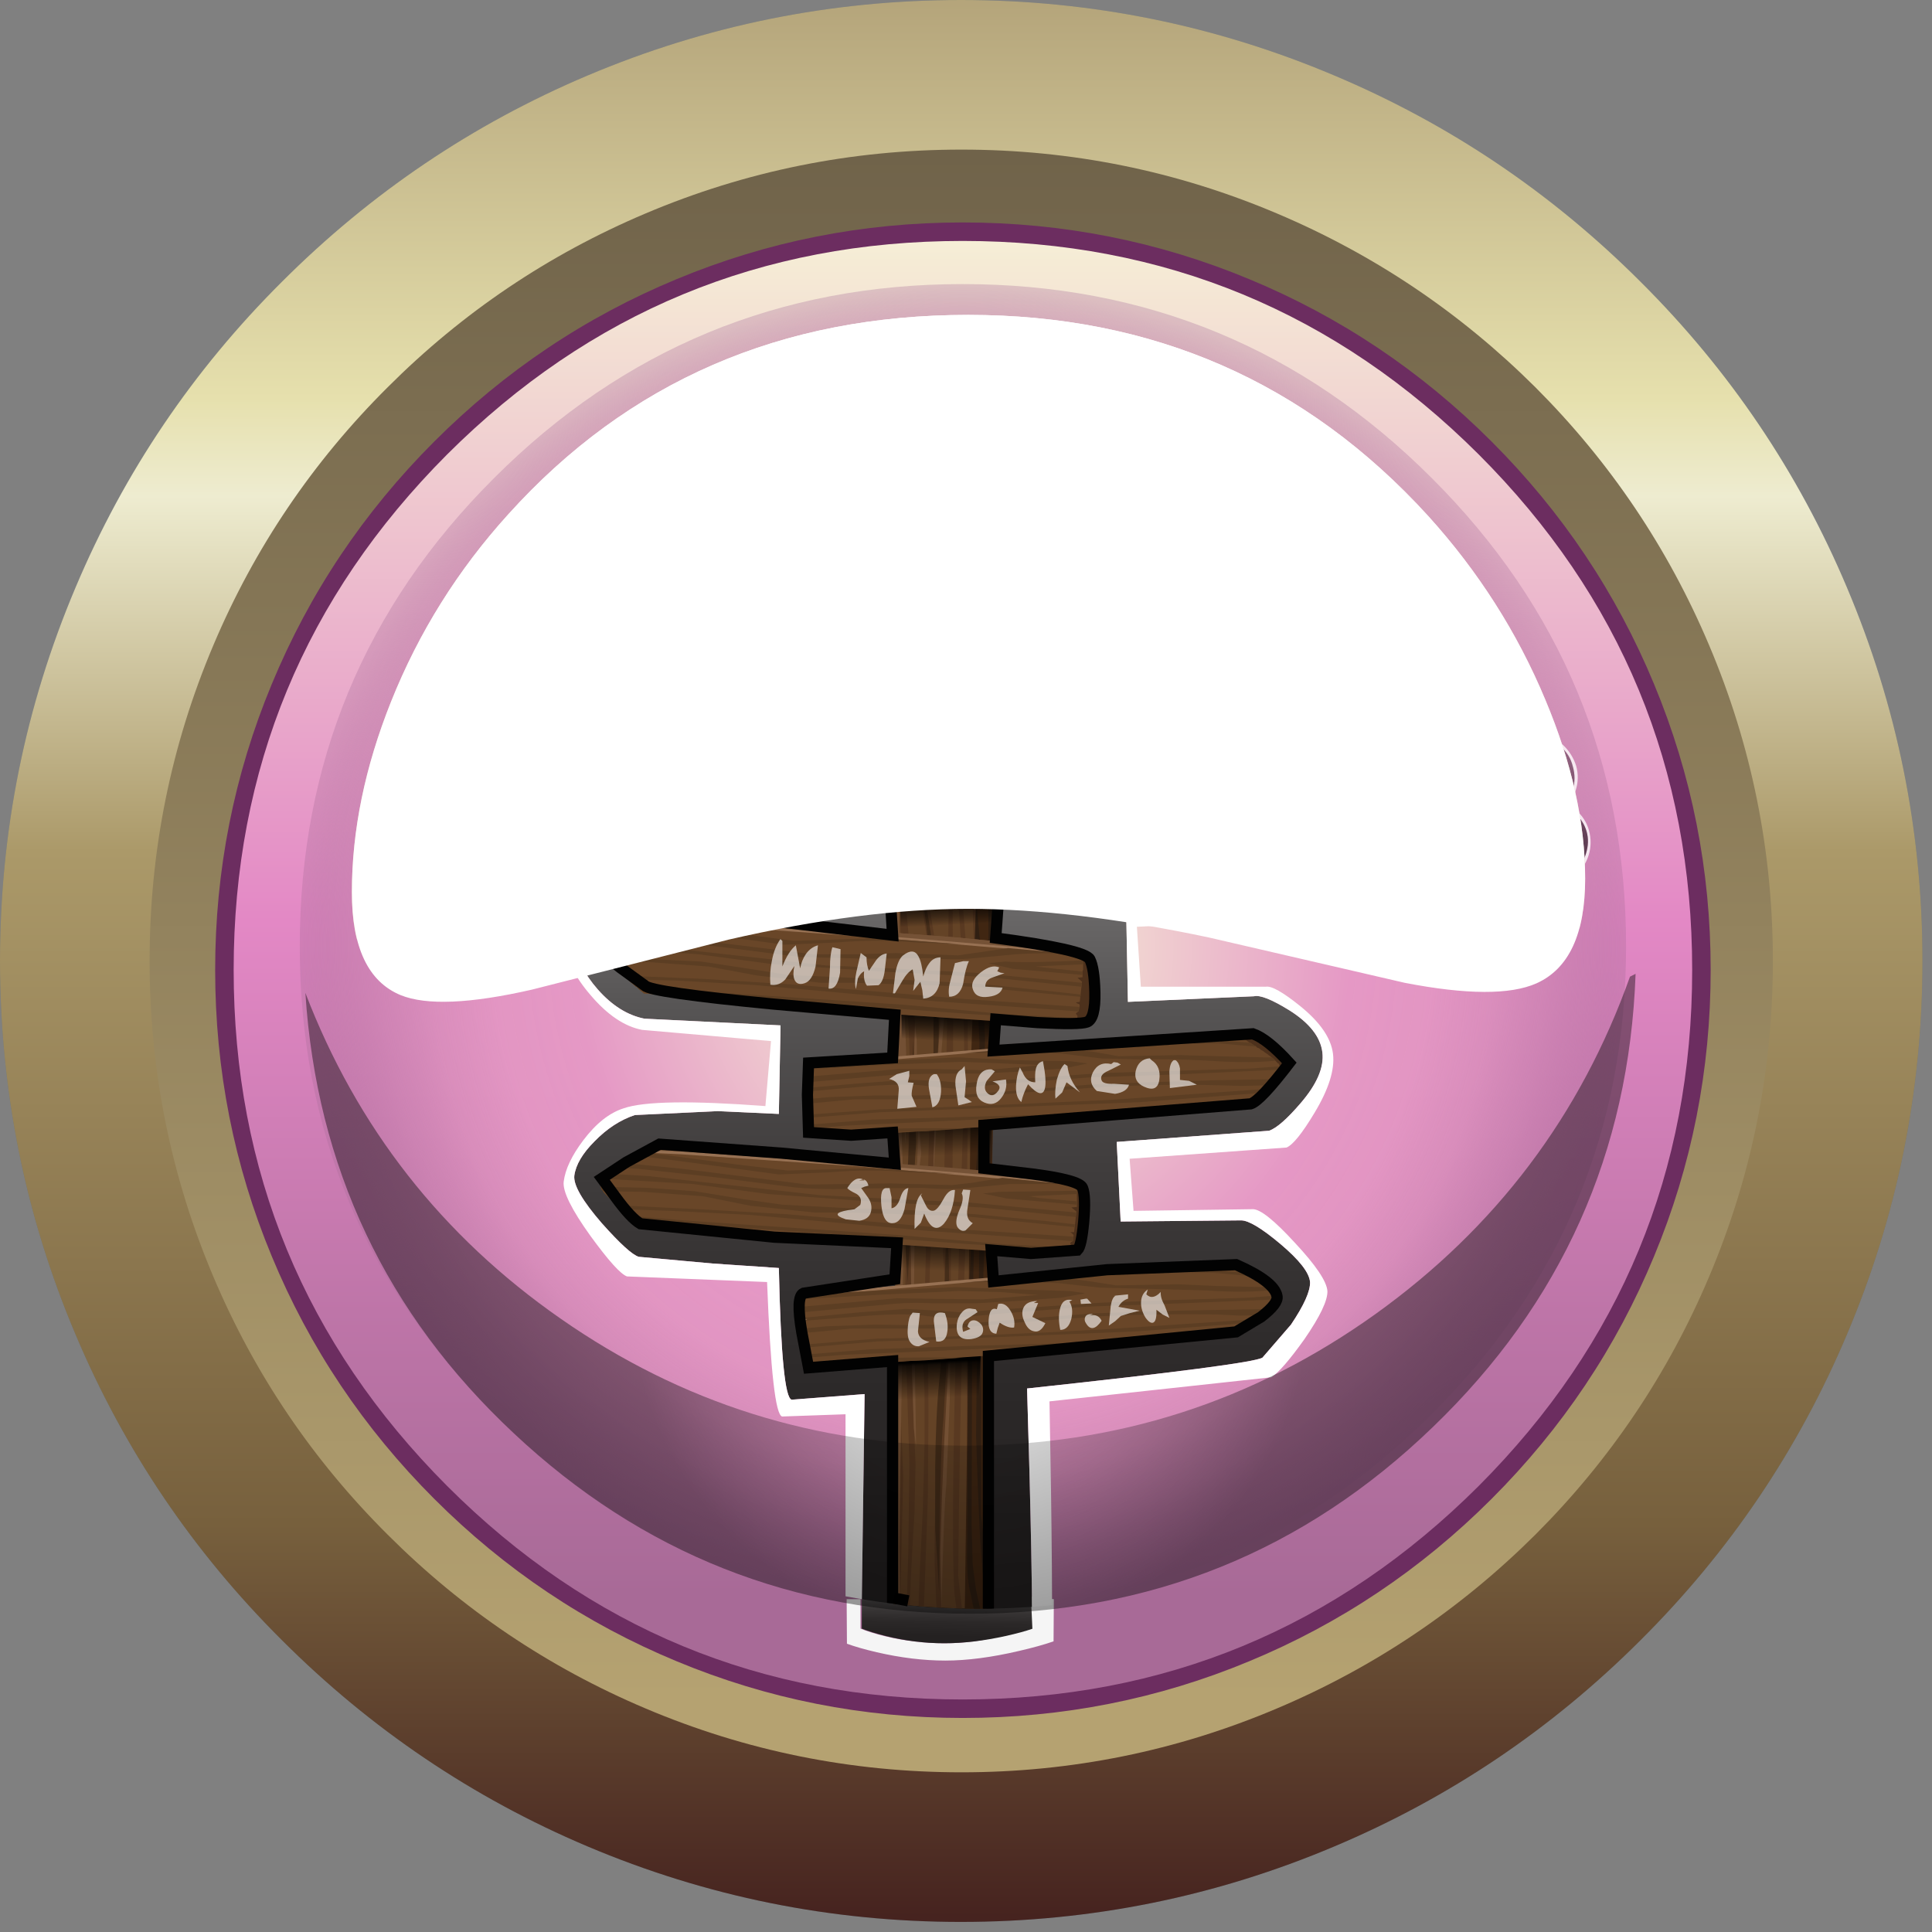 <?xml version="1.0" encoding="UTF-8" standalone="no"?>
<svg xmlns:xlink="http://www.w3.org/1999/xlink" height="172.4px" width="172.4px" xmlns="http://www.w3.org/2000/svg">
  <rect width="100%" height="100%" fill="#808080" stroke="none"/>
  <g transform="matrix(1.0, 0.0, 0.0, 1.0, 0.0, 0.0)">
    <use height="171.5" transform="matrix(1.0, 0.0, 0.0, 1.0, 0.0, 0.0)" width="171.55" xlink:href="#shape0"/>
    <use height="133.45" transform="matrix(1.0, 0.0, 0.0, 1.0, 19.2, 19.85)" width="133.45" xlink:href="#shape1"/>
    <use height="132.4" transform="matrix(1.0, 0.0, 0.0, 1.0, 19.85, 20.65)" width="132.35" xlink:href="#shape2"/>
    <use height="11.05" transform="matrix(1.0, 0.0, 0.0, 1.0, 35.2, 67.85)" width="103.6" xlink:href="#sprite0"/>
    <use height="20.4" transform="matrix(0.515, 0.0, 0.0, 0.281, 75.55, 142.447)" width="35.9" xlink:href="#sprite1"/>
    <use height="14.0" transform="matrix(0.478, 0.0, 0.0, 0.281, 76.9, 142.7)" width="31.85" xlink:href="#sprite2"/>
    <clipPath id="clipPath0" transform="matrix(1.0, 0.0, 0.0, 1.0, 0.0, 0.0)">
      <use height="118.7" transform="matrix(1.0, 0.0, 0.0, 1.0, 28.0, 24.85)" width="118.85" xlink:href="#sprite3"/>
    </clipPath>
    <g clip-path="url(#clipPath0)">
      <use height="1.5" transform="matrix(1.0, 0.0, 0.0, 1.0, 79.25, 142.35)" width="9.75" xlink:href="#shape7"/>
      <use height="98.6" transform="matrix(1.0, 0.0, 0.0, 1.0, 50.3, 61.8)" width="68.95" xlink:href="#sprite4"/>
      <use height="94.05" transform="matrix(1.0, 0.0, 0.0, 1.0, 52.95, 64.2)" width="65.65" xlink:href="#shape10"/>
    </g>
    <use height="1.25" transform="matrix(1.0, 0.0, 0.0, 1.0, 79.25, 142.1)" width="2.3" xlink:href="#shape11"/>
    <use height="26.6" transform="matrix(1.0, 0.0, 0.0, 1.0, 57.3, 33.8)" width="17.45" xlink:href="#sprite7"/>
    <use height="26.6" transform="matrix(1.0, 0.0, 0.0, 1.0, 57.3, 33.8)" width="17.45" xlink:href="#sprite7"/>
    <use height="27.0" transform="matrix(1.0, 0.0, 0.0, 1.0, 77.3, 33.8)" width="19.05" xlink:href="#sprite9"/>
    <use height="27.0" transform="matrix(1.0, 0.0, 0.0, 1.0, 77.3, 33.8)" width="19.05" xlink:href="#sprite9"/>
    <use height="27.0" transform="matrix(1.0, 0.0, 0.0, 1.0, 98.8, 33.8)" width="17.7" xlink:href="#sprite11"/>
    <use height="27.0" transform="matrix(1.0, 0.0, 0.0, 1.0, 98.8, 33.8)" width="17.7" xlink:href="#sprite11"/>
    <use height="57.1" transform="matrix(1.0, 0.0, 0.0, 1.0, 27.25, 86.9)" width="118.7" xlink:href="#sprite13"/>
    <use height="55.75" transform="matrix(1.0, 0.0, 0.0, 1.0, 31.4, 28.1)" width="110.05" xlink:href="#sprite14"/>
    <use height="61.3" transform="matrix(1.0, 0.0, 0.0, 1.0, 31.4, 28.1)" width="110.05" xlink:href="#sprite15"/>
    <use height="53.65" transform="matrix(0.858, 0.0, 0.0, 0.858, 68.7, 74.1)" width="44.4" xlink:href="#sprite16"/>
  </g>
  <defs>
    <g id="shape0" transform="matrix(1.0, 0.0, 0.0, 1.0, 0.0, 0.0)">
      <path d="M85.75 0.0 Q103.15 0.0 119.1 6.75 134.5 13.25 146.4 25.15 158.3 37.0 164.8 52.4 171.55 68.35 171.55 85.75 171.55 103.15 164.8 119.1 158.3 134.5 146.4 146.35 134.5 158.25 119.1 164.75 103.15 171.5 85.75 171.5 68.35 171.5 52.4 164.75 37.05 158.25 25.15 146.35 13.25 134.5 6.75 119.1 0.0 103.15 0.0 85.75 0.0 68.35 6.75 52.4 13.25 37.0 25.15 25.15 37.05 13.25 52.4 6.75 68.35 0.0 85.75 0.0" fill="#6b757b" fill-rule="evenodd" stroke="none"/>
      <path d="M85.75 0.0 Q103.15 0.0 119.1 6.75 134.5 13.25 146.4 25.15 158.3 37.0 164.8 52.4 171.55 68.35 171.55 85.75 171.55 103.15 164.8 119.1 158.3 134.5 146.4 146.35 134.5 158.25 119.1 164.75 103.15 171.5 85.75 171.5 68.35 171.5 52.4 164.75 37.05 158.25 25.15 146.35 13.25 134.5 6.75 119.1 0.0 103.15 0.0 85.75 0.0 68.35 6.75 52.4 13.25 37.0 25.15 25.15 37.05 13.25 52.4 6.75 68.35 0.0 85.75 0.0" fill="url(#gradient0)" fill-rule="evenodd" stroke="none"/>
      <path d="M57.6 19.05 Q71.05 13.35 85.8 13.35 100.5 13.35 113.95 19.05 126.95 24.55 137.0 34.55 147.0 44.55 152.5 57.55 158.2 71.0 158.2 85.75 158.2 100.5 152.5 113.95 147.0 126.95 137.0 136.95 126.95 146.95 113.95 152.45 100.5 158.15 85.8 158.15 71.05 158.15 57.6 152.45 44.6 146.95 34.6 136.95 24.55 126.95 19.05 113.95 13.35 100.5 13.35 85.75 13.35 71.0 19.05 57.55 24.55 44.55 34.6 34.55 44.6 24.55 57.6 19.05" fill="url(#gradient1)" fill-rule="evenodd" stroke="none"/>
    </g>
    <linearGradient gradientTransform="matrix(0.0, -0.105, -0.105, 0.0, 85.75, 85.75)" gradientUnits="userSpaceOnUse" id="gradient0" spreadMethod="pad" x1="-819.2" x2="819.2">
      <stop offset="0.004" stop-color="#46231f"/>
      <stop offset="0.208" stop-color="#77603d"/>
      <stop offset="0.557" stop-color="#ab9969"/>
      <stop offset="0.741" stop-color="#eeecd0"/>
      <stop offset="0.792" stop-color="#e6e0ad"/>
      <stop offset="1.0" stop-color="#b4a47a"/>
    </linearGradient>
    <linearGradient gradientTransform="matrix(0.0, -0.088, -0.088, 0.0, 85.75, 85.75)" gradientUnits="userSpaceOnUse" id="gradient1" spreadMethod="pad" x1="-819.2" x2="819.2">
      <stop offset="0.043" stop-color="#b5a271"/>
      <stop offset="1.0" stop-color="#70634a"/>
    </linearGradient>
    <g id="shape1" transform="matrix(1.0, 0.0, 0.0, 1.0, 0.0, 0.0)">
      <path d="M20.15 20.15 Q39.5 0.8 66.7 0.8 93.95 0.8 113.3 20.15 132.6 39.45 132.6 66.7 132.6 93.95 113.3 113.3 93.95 132.6 66.7 132.6 39.45 132.6 20.15 113.3 0.85 93.95 0.85 66.7 0.85 39.45 20.15 20.15" fill="url(#gradient2)" fill-rule="evenodd" stroke="none"/>
      <path d="M20.7 20.7 Q1.65 39.8 1.65 66.7 1.65 93.65 20.7 112.75 39.75 131.8 66.7 131.8 93.65 131.8 112.75 112.75 131.8 93.65 131.8 66.7 131.8 39.75 112.75 20.7 93.65 1.65 66.7 1.65 39.8 1.65 20.7 20.7 M0.0 66.7 Q0.0 53.35 5.05 41.2 10.1 29.0 19.55 19.55 29.0 10.1 41.2 5.05 53.35 0.0 66.7 0.0 80.1 0.0 92.25 5.05 104.45 10.1 113.9 19.55 123.35 29.0 128.4 41.2 133.45 53.35 133.45 66.7 133.45 80.1 128.4 92.25 123.35 104.45 113.9 113.9 104.45 123.35 92.25 128.4 80.1 133.45 66.7 133.45 53.35 133.45 41.2 128.4 29.0 123.35 19.55 113.9 10.1 104.45 5.05 92.25 0.0 80.1 0.0 66.7" fill="#6c2d60" fill-rule="evenodd" stroke="none"/>
      <path d="M24.9 22.8 Q42.2 5.5 66.7 5.5 91.25 5.5 108.55 22.8 125.9 40.1 125.9 64.6 125.9 89.05 108.55 106.35 91.2 123.65 66.7 123.65 42.2 123.65 24.9 106.35 7.55 89.05 7.55 64.6 7.55 40.1 24.9 22.8" fill="url(#gradient3)" fill-rule="evenodd" stroke="none"/>
    </g>
    <linearGradient gradientTransform="matrix(0.0, -0.08, -0.08, 0.0, 66.7, 66.7)" gradientUnits="userSpaceOnUse" id="gradient2" spreadMethod="pad" x1="-819.2" x2="819.2">
      <stop offset="0.075" stop-color="#a86a97"/>
      <stop offset="0.267" stop-color="#be75a8"/>
      <stop offset="0.533" stop-color="#e388c5"/>
      <stop offset="1.0" stop-color="#f6efd6"/>
    </linearGradient>
    <radialGradient cx="0" cy="0" gradientTransform="matrix(0.072, 0.0, 0.0, -0.072, 66.7, 64.6)" gradientUnits="userSpaceOnUse" id="gradient3" r="819.2" spreadMethod="pad">
      <stop offset="0.106" stop-color="#f6efd6"/>
      <stop offset="0.588" stop-color="#e598c5"/>
      <stop offset="0.71" stop-color="#e396c3" stop-opacity="0.969"/>
      <stop offset="0.804" stop-color="#da8fbc" stop-opacity="0.871"/>
      <stop offset="0.882" stop-color="#cb84b1" stop-opacity="0.706"/>
      <stop offset="0.961" stop-color="#b675a1" stop-opacity="0.475"/>
      <stop offset="1.0" stop-color="#a86a97" stop-opacity="0.318"/>
    </radialGradient>
    <g id="shape2" transform="matrix(1.0, 0.0, 0.0, 1.0, -19.85, -20.65)">
      <path d="M131.45 68.0 L130.5 67.95 Q130.05 68.2 130.05 68.8 L130.2 71.6 127.95 73.35 Q127.5 73.7 127.6 74.2 L127.9 74.7 128.25 74.9 131.0 75.65 131.95 78.3 132.2 78.65 132.7 78.9 Q133.25 79.0 133.55 78.5 L135.1 76.1 137.95 76.05 138.7 75.55 Q138.95 75.0 138.6 74.6 L136.8 72.4 137.6 69.65 Q137.75 69.15 137.35 68.75 136.9 68.4 136.45 68.6 L133.8 69.6 131.45 68.0 M129.4 71.25 L129.25 68.8 Q129.25 67.75 130.1 67.3 L131.9 67.35 133.9 68.7 136.15 67.85 Q137.2 67.5 137.9 68.2 138.7 68.9 138.35 69.9 L137.7 72.2 139.2 74.1 Q139.85 74.95 139.4 75.85 139.0 76.75 137.95 76.85 L135.5 76.9 134.2 78.95 Q133.6 79.8 132.6 79.7 L131.65 79.25 131.2 78.55 130.4 76.3 128.05 75.65 127.35 75.3 126.85 74.35 Q126.7 73.3 127.5 72.7 L129.4 71.25 M36.3 72.2 L35.6 69.9 Q35.35 68.85 36.1 68.2 36.8 67.5 37.85 67.85 L40.1 68.7 42.1 67.35 43.85 67.3 Q44.8 67.8 44.7 68.8 L44.6 71.25 46.5 72.7 Q47.3 73.35 47.15 74.35 L46.6 75.3 45.9 75.65 43.6 76.3 42.75 78.55 42.3 79.25 Q41.95 79.65 41.4 79.7 40.3 79.8 39.8 78.95 L38.45 76.9 36.0 76.85 Q35.0 76.75 34.55 75.85 34.15 74.85 34.8 74.1 L36.3 72.2 M36.6 68.75 Q36.25 69.1 36.35 69.65 L37.15 72.4 35.4 74.6 Q35.05 74.95 35.25 75.55 35.5 76.05 36.05 76.05 L38.9 76.1 40.45 78.5 Q40.7 79.0 41.3 78.9 L41.8 78.65 42.05 78.3 42.95 75.65 45.7 74.9 46.1 74.7 46.35 74.2 Q46.5 73.7 46.05 73.35 L43.8 71.6 43.95 68.8 Q43.95 68.2 43.5 67.95 L42.55 68.0 40.2 69.6 37.55 68.6 Q37.1 68.35 36.6 68.75" fill="#000000" fill-opacity="0.878" fill-rule="evenodd" stroke="none"/>
      <path d="M130.8 64.75 Q132.1 64.65 133.2 65.45 L134.2 66.1 135.3 65.65 136.6 65.4 Q138.25 65.3 139.45 66.45 140.3 67.25 140.65 68.35 140.95 69.45 140.6 70.55 L140.25 71.7 141.0 72.65 Q141.75 73.5 141.9 74.65 142.05 75.8 141.55 76.85 140.5 79.05 138.05 79.15 L136.8 79.2 136.15 80.2 134.7 81.55 134.65 81.55 132.95 82.0 132.8 82.05 132.3 82.0 Q131.0 81.85 130.1 80.95 129.3 80.2 129.0 79.35 L128.6 78.25 127.45 77.9 Q126.45 77.65 125.8 77.0 124.9 76.15 124.55 74.85 124.1 72.4 126.05 70.85 L127.0 70.15 126.95 68.95 Q126.8 66.5 129.0 65.25 L129.05 65.2 Q129.9 64.75 130.8 64.75 M129.1 65.45 Q128.15 66.0 127.65 66.9 127.15 67.85 127.2 68.95 L127.25 70.25 126.2 71.05 Q124.4 72.45 124.8 74.8 125.05 75.95 125.95 76.8 126.6 77.4 127.55 77.7 L128.8 78.0 129.25 79.25 Q129.55 80.1 130.25 80.8 131.2 81.6 132.35 81.75 L132.95 81.75 134.55 81.35 134.6 81.3 Q135.45 80.85 135.95 80.05 L136.7 78.95 138.05 78.9 Q139.1 78.85 140.0 78.3 140.9 77.7 141.3 76.75 142.3 74.55 140.8 72.8 L140.0 71.75 140.35 70.45 Q140.65 69.45 140.35 68.4 140.1 67.35 139.3 66.65 138.15 65.55 136.6 65.65 L135.4 65.9 134.15 66.4 133.05 65.65 Q132.2 65.0 130.95 65.0 L130.8 65.0 129.15 65.4 129.1 65.45 M38.65 65.65 L39.8 66.1 40.75 65.45 Q41.85 64.65 43.2 64.75 44.15 64.75 44.95 65.2 L45.0 65.25 Q47.2 66.5 47.05 68.95 L47.0 70.15 47.9 70.85 Q49.9 72.35 49.4 74.85 49.15 76.1 48.2 77.0 47.45 77.7 46.5 77.9 L45.35 78.25 44.95 79.35 43.9 80.95 Q43.0 81.85 41.65 82.0 L41.2 82.05 41.05 82.0 39.35 81.55 39.3 81.55 Q38.5 81.15 37.8 80.2 L37.15 79.2 35.95 79.15 Q34.8 79.1 33.85 78.5 32.9 77.85 32.45 76.85 31.95 75.8 32.1 74.65 32.25 73.5 32.95 72.65 L33.7 71.7 33.4 70.55 Q33.05 69.45 33.35 68.35 33.65 67.25 34.5 66.45 35.7 65.3 37.4 65.4 L38.65 65.65 M37.4 65.65 Q35.85 65.55 34.7 66.65 33.9 67.35 33.6 68.4 33.3 69.45 33.6 70.45 L34.0 71.75 33.15 72.8 Q31.7 74.6 32.65 76.75 33.1 77.7 34.0 78.3 34.9 78.85 35.95 78.9 L37.3 78.95 38.05 80.05 Q38.45 80.8 39.4 81.3 L39.4 81.35 Q40.2 81.75 41.05 81.75 L41.65 81.75 Q42.8 81.6 43.75 80.8 44.5 80.1 44.75 79.25 L45.15 78.0 46.45 77.7 48.05 76.8 Q48.95 75.95 49.15 74.8 49.6 72.5 47.75 71.05 L46.7 70.25 46.8 68.95 Q46.9 66.55 44.9 65.45 L44.8 65.4 43.2 65.0 Q41.95 64.95 40.9 65.65 L39.8 66.4 38.55 65.9 37.4 65.65" fill="#ffffff" fill-opacity="0.8" fill-rule="evenodd" stroke="none"/>
      <path d="M129.1 65.45 L129.15 65.4 130.8 65.0 130.95 65.0 Q132.2 65.0 133.05 65.65 L134.15 66.4 135.4 65.9 136.6 65.65 Q138.15 65.55 139.3 66.65 140.1 67.35 140.35 68.4 140.65 69.45 140.35 70.45 L140.0 71.75 140.8 72.8 Q142.3 74.55 141.3 76.75 140.9 77.7 140.0 78.3 139.1 78.85 138.05 78.9 L136.7 78.95 135.95 80.05 Q135.45 80.85 134.6 81.3 L134.55 81.35 132.95 81.75 132.35 81.75 Q131.2 81.6 130.25 80.8 129.55 80.1 129.25 79.25 L128.8 78.0 127.55 77.7 Q126.6 77.4 125.95 76.8 125.05 75.95 124.8 74.8 124.4 72.45 126.2 71.05 L127.25 70.25 127.2 68.95 Q127.15 67.85 127.65 66.9 128.15 66.0 129.1 65.45 M129.4 71.25 L127.5 72.7 Q126.7 73.3 126.85 74.35 L127.35 75.3 128.05 75.65 130.4 76.3 131.2 78.55 131.65 79.25 132.6 79.7 Q133.6 79.8 134.2 78.95 L135.5 76.9 137.95 76.85 Q139.0 76.75 139.4 75.85 139.85 74.95 139.2 74.1 L137.7 72.2 138.35 69.9 Q138.7 68.9 137.9 68.2 137.2 67.5 136.15 67.85 L133.9 68.7 131.9 67.35 130.1 67.3 Q129.25 67.75 129.25 68.8 L129.4 71.25" fill="url(#gradient4)" fill-rule="evenodd" stroke="none"/>
      <path d="M37.4 65.65 L38.55 65.9 39.8 66.4 40.9 65.65 Q41.95 64.95 43.2 65.0 L44.8 65.4 44.9 65.45 Q46.9 66.55 46.8 68.95 L46.7 70.25 47.75 71.05 Q49.6 72.5 49.15 74.8 48.95 75.95 48.05 76.8 L46.45 77.7 45.15 78.0 44.75 79.25 Q44.5 80.1 43.75 80.8 42.8 81.6 41.65 81.75 L41.05 81.75 Q40.2 81.75 39.4 81.35 L39.4 81.3 Q38.45 80.8 38.05 80.05 L37.3 78.95 35.95 78.9 Q34.9 78.85 34.0 78.3 33.1 77.7 32.65 76.75 31.7 74.6 33.15 72.8 L34.0 71.75 33.6 70.45 Q33.3 69.45 33.6 68.4 33.9 67.35 34.7 66.65 35.85 65.55 37.4 65.65 M36.3 72.2 L34.8 74.1 Q34.15 74.85 34.55 75.85 35.0 76.75 36.0 76.85 L38.45 76.9 39.8 78.95 Q40.3 79.8 41.4 79.7 41.95 79.65 42.3 79.25 L42.75 78.55 43.6 76.3 45.9 75.65 46.6 75.3 47.15 74.35 Q47.3 73.35 46.5 72.7 L44.6 71.25 44.7 68.8 Q44.8 67.8 43.85 67.3 L42.1 67.35 40.1 68.7 37.85 67.85 Q36.8 67.5 36.1 68.2 35.35 68.85 35.6 69.9 L36.3 72.2" fill="url(#gradient5)" fill-rule="evenodd" stroke="none"/>
      <path d="M152.2 86.85 Q152.2 114.25 132.8 133.65 113.4 153.05 86.05 153.05 58.65 153.05 39.25 133.65 19.85 114.25 19.85 86.85 19.85 59.45 39.25 40.05 58.65 20.65 86.05 20.65 113.4 20.65 132.8 40.05 152.2 59.45 152.2 86.85" fill="#ffffff" fill-opacity="0.0" fill-rule="evenodd" stroke="none"/>
    </g>
    <linearGradient gradientTransform="matrix(-0.005, -0.008, -0.008, 0.005, 133.2, 72.6)" gradientUnits="userSpaceOnUse" id="gradient4" spreadMethod="pad" x1="-819.2" x2="819.2">
      <stop offset="0.075" stop-color="#000000" stop-opacity="0.529"/>
      <stop offset="0.965" stop-color="#000000" stop-opacity="0.102"/>
    </linearGradient>
    <linearGradient gradientTransform="matrix(0.005, -0.009, -0.009, -0.005, 40.85, 72.7)" gradientUnits="userSpaceOnUse" id="gradient5" spreadMethod="pad" x1="-819.2" x2="819.2">
      <stop offset="0.075" stop-color="#000000" stop-opacity="0.529"/>
      <stop offset="0.965" stop-color="#000000" stop-opacity="0.102"/>
    </linearGradient>
    <g id="sprite0" transform="matrix(1.0, 0.0, 0.0, 1.0, 0.0, 0.0)">
      <use height="11.05" transform="matrix(1.0, 0.0, 0.0, 1.0, 0.0, 0.0)" width="103.6" xlink:href="#shape3"/>
    </g>
    <g id="shape3" transform="matrix(1.0, 0.0, 0.0, 1.0, 0.0, 0.0)">
      <path d="M93.05 7.05 L92.7 6.85 92.4 6.35 Q92.3 5.85 92.75 5.5 L95.0 3.75 94.85 0.95 Q94.85 0.35 95.3 0.1 L96.25 0.15 98.6 1.75 101.25 0.75 102.15 0.9 102.25 1.1 101.75 1.15 99.15 2.15 96.8 0.55 95.85 0.5 Q95.3 0.75 95.4 1.35 L95.55 4.15 93.3 5.9 Q92.85 6.25 92.95 6.75 L93.1 7.05 93.05 7.05 M1.4 0.9 L2.35 0.75 5.0 1.75 7.35 0.15 8.3 0.1 Q8.75 0.35 8.75 0.95 L8.6 3.75 10.85 5.5 Q11.3 5.85 11.15 6.35 L10.9 6.85 10.5 7.05 10.6 6.75 Q10.75 6.25 10.3 5.9 L8.05 4.15 8.2 1.35 Q8.2 0.75 7.75 0.5 L6.8 0.55 4.45 2.15 1.8 1.15 1.3 1.1 1.4 0.9" fill="#fee83f" fill-rule="evenodd" stroke="none"/>
      <path d="M93.05 7.05 L93.1 7.05 92.95 6.75 Q92.85 6.25 93.3 5.9 L95.55 4.15 95.4 1.35 Q95.3 0.75 95.85 0.5 L96.8 0.55 99.15 2.15 101.75 1.15 102.25 1.1 102.15 0.9 Q102.55 1.3 102.4 1.8 L101.6 4.55 103.4 6.75 Q103.75 7.15 103.5 7.7 L102.75 8.2 99.9 8.25 98.35 10.65 Q98.05 11.15 97.5 11.05 L97.0 10.8 96.75 10.45 95.8 7.8 93.05 7.05" fill="url(#gradient6)" fill-rule="evenodd" stroke="none"/>
      <path d="M1.4 0.9 L1.3 1.1 1.8 1.15 4.45 2.15 6.8 0.55 7.75 0.5 Q8.2 0.75 8.2 1.35 L8.05 4.15 10.3 5.9 Q10.75 6.25 10.6 6.75 L10.5 7.05 7.75 7.8 6.85 10.45 6.6 10.8 6.1 11.05 Q5.5 11.15 5.25 10.65 L3.7 8.25 0.85 8.2 Q0.3 8.2 0.05 7.7 -0.15 7.1 0.2 6.75 L1.95 4.55 1.15 1.8 Q1.05 1.25 1.4 0.9" fill="url(#gradient7)" fill-rule="evenodd" stroke="none"/>
    </g>
    <linearGradient gradientTransform="matrix(-0.006, -0.003, 0.003, -0.006, 97.95, 4.85)" gradientUnits="userSpaceOnUse" id="gradient6" spreadMethod="pad" x1="-819.2" x2="819.2">
      <stop offset="0.0" stop-color="#d4be15"/>
      <stop offset="1.0" stop-color="#fde73e"/>
    </linearGradient>
    <linearGradient gradientTransform="matrix(0.003, -0.006, -0.006, -0.003, 5.65, 4.85)" gradientUnits="userSpaceOnUse" id="gradient7" spreadMethod="pad" x1="-819.2" x2="819.2">
      <stop offset="0.0" stop-color="#d4be15"/>
      <stop offset="1.0" stop-color="#fde73e"/>
    </linearGradient>
    <g id="sprite1" transform="matrix(1.0, 0.0, 0.0, 1.0, 0.0, 0.9)">
      <use height="20.4" transform="matrix(1.0, 0.0, 0.0, 1.0, 0.0, -0.9)" width="35.9" xlink:href="#shape4"/>
    </g>
    <g id="shape4" transform="matrix(1.0, 0.0, 0.0, 1.0, 0.0, 0.9)">
      <path d="M35.85 13.4 Q33.4 14.95 29.85 16.45 22.75 19.5 17.1 19.5 11.45 19.5 5.2 16.85 2.05 15.5 0.05 14.15 L0.0 0.0 2.4 0.0 2.4 9.35 Q3.9 10.5 6.5 11.7 11.65 14.0 17.05 14.0 22.45 14.0 27.65 11.25 L31.75 8.45 31.5 -0.9 35.9 0.0 35.85 13.4" fill="#f5f5f5" fill-rule="evenodd" stroke="none"/>
    </g>
    <g id="sprite2" transform="matrix(1.0, 0.0, 0.0, 1.0, 0.0, 0.0)">
      <use height="14.0" transform="matrix(1.0, 0.0, 0.0, 1.0, 0.0, 0.0)" width="31.85" xlink:href="#shape5"/>
    </g>
    <g id="shape5" transform="matrix(1.0, 0.0, 0.0, 1.0, 0.0, 0.0)">
      <path d="M31.6 0.0 L31.85 9.4 Q29.9 10.55 26.85 11.7 20.75 14.0 15.35 14.0 9.95 14.0 4.45 11.7 1.7 10.5 0.0 9.35 L0.0 0.0 31.6 0.0" fill="url(#gradient8)" fill-rule="evenodd" stroke="none"/>
    </g>
    <linearGradient gradientTransform="matrix(7.0E-4, -0.02, -0.02, -7.0E-4, 16.7, 7.0)" gradientUnits="userSpaceOnUse" id="gradient8" spreadMethod="pad" x1="-819.2" x2="819.2">
      <stop offset="0.0" stop-color="#221f1f"/>
      <stop offset="0.353" stop-color="#242121"/>
      <stop offset="0.49" stop-color="#2b2828"/>
      <stop offset="0.592" stop-color="#373434"/>
      <stop offset="0.675" stop-color="#484545"/>
      <stop offset="0.749" stop-color="#5e5c5c"/>
      <stop offset="0.812" stop-color="#7a7878"/>
      <stop offset="0.871" stop-color="#9a9999"/>
      <stop offset="0.925" stop-color="#c1c0c0"/>
      <stop offset="0.973" stop-color="#eaeaea"/>
      <stop offset="0.996" stop-color="#ffffff"/>
    </linearGradient>
    <g id="sprite3" transform="matrix(1.0, 0.0, 0.0, 1.0, 0.0, 0.0)">
      <use height="118.7" transform="matrix(1.0, 0.0, 0.0, 1.0, 0.0, 0.0)" width="118.85" xlink:href="#shape6"/>
    </g>
    <g id="shape6" transform="matrix(1.0, 0.0, 0.0, 1.0, 0.0, 0.0)">
      <path d="M118.85 59.35 Q118.85 83.9 101.45 101.3 84.05 118.7 59.4 118.7 34.8 118.7 17.4 101.3 0.0 83.9 0.0 59.35 0.0 34.8 17.4 17.4 34.8 0.0 59.4 0.0 84.05 0.0 101.45 17.4 118.85 34.8 118.85 59.35" fill="url(#gradient9)" fill-rule="evenodd" stroke="none"/>
    </g>
    <radialGradient cx="0" cy="0" gradientTransform="matrix(0.072, 0.0, 0.0, -0.072, 59.4, 59.35)" gradientUnits="userSpaceOnUse" id="gradient9" r="819.2" spreadMethod="pad">
      <stop offset="0.141" stop-color="#92a4ba" stop-opacity="0.91"/>
      <stop offset="0.557" stop-color="#7483ad" stop-opacity="0.882"/>
      <stop offset="1.0" stop-color="#5763a0" stop-opacity="0.863"/>
    </radialGradient>
    <g id="shape7" transform="matrix(1.0, 0.0, 0.0, 1.0, -79.25, -142.35)">
      <path d="M81.05 142.85 L84.25 143.2 88.5 143.35" fill="none" stroke="#000000" stroke-linecap="butt" stroke-linejoin="miter" stroke-miterlimit="10.0" stroke-width="1.0"/>
    </g>
    <g id="sprite4" transform="matrix(1.0, 0.0, 0.0, 1.0, 0.0, 0.0)">
      <use height="95.85" transform="matrix(1.0, 0.0, 0.0, 1.0, 0.95, 0.6)" width="67.25" xlink:href="#sprite5"/>
      <use height="98.6" transform="matrix(1.0, 0.0, 0.0, 1.0, 0.0, 0.0)" width="68.95" xlink:href="#sprite6"/>
    </g>
    <g id="sprite5" transform="matrix(1.0, 0.0, 0.0, 1.0, 0.0, 0.0)">
      <use height="95.85" transform="matrix(1.0, 0.0, 0.0, 1.0, 0.0, 0.0)" width="67.25" xlink:href="#shape8"/>
    </g>
    <g id="shape8" transform="matrix(1.0, 0.0, 0.0, 1.0, 0.0, 0.0)">
      <path d="M63.6 7.05 Q66.65 8.8 67.15 10.75 67.9 13.75 62.4 18.5 L49.25 19.25 49.4 27.0 60.65 26.5 Q61.45 26.3 63.8 27.75 66.5 29.45 66.75 31.5 67.0 33.5 64.8 36.05 63.0 38.15 62.0 38.5 L48.4 39.5 48.75 46.6 59.5 46.5 Q60.5 46.5 63.0 48.6 65.55 50.75 65.65 52.0 65.7 53.2 63.95 55.8 L61.4 58.75 Q60.4 59.35 40.4 61.5 41.4 93.75 40.25 94.85 39.5 95.65 33.7 95.8 L26.75 95.6 Q25.75 95.4 25.5 91.9 L25.9 62.0 19.4 62.5 Q18.5 62.35 18.25 50.75 L12.35 50.35 5.75 49.75 Q4.9 49.5 2.45 46.75 -0.15 43.75 0.0 42.5 0.2 41.05 1.8 39.45 3.45 37.75 5.4 37.1 L12.8 36.75 18.25 37.0 18.4 29.1 6.25 28.5 Q4.0 28.05 2.1 25.9 0.25 23.8 0.25 22.0 0.25 20.45 3.1 18.35 5.25 16.75 6.65 16.25 7.3 16.0 13.45 16.15 L19.5 16.35 19.25 13.25 Q19.05 10.1 19.5 9.75 19.95 9.35 23.35 8.95 L26.65 8.6 26.55 4.9 Q26.65 1.05 27.5 0.6 L34.2 0.0 40.5 0.25 Q41.4 0.6 41.4 6.35 L60.0 5.6 Q61.05 5.6 63.6 7.05" fill="url(#gradient10)" fill-rule="evenodd" stroke="none"/>
    </g>
    <linearGradient gradientTransform="matrix(0.0, -0.074, -0.074, 0.0, 33.6, 33.8)" gradientUnits="userSpaceOnUse" id="gradient10" spreadMethod="pad" x1="-819.2" x2="819.2">
      <stop offset="0.0" stop-color="#221f1f"/>
      <stop offset="0.173" stop-color="#252222"/>
      <stop offset="0.31" stop-color="#2f2c2c"/>
      <stop offset="0.435" stop-color="#403d3d"/>
      <stop offset="0.553" stop-color="#575555"/>
      <stop offset="0.667" stop-color="#757373"/>
      <stop offset="0.773" stop-color="#9a9999"/>
      <stop offset="0.878" stop-color="#c6c5c5"/>
      <stop offset="0.98" stop-color="#f8f8f8"/>
      <stop offset="0.996" stop-color="#ffffff"/>
    </linearGradient>
    <g id="sprite6" transform="matrix(1.0, 0.0, 0.0, 1.0, 0.0, 0.0)">
      <use height="98.6" transform="matrix(1.0, 0.0, 0.0, 1.0, 0.0, 0.0)" width="68.95" xlink:href="#shape9"/>
    </g>
    <g id="shape9" transform="matrix(1.0, 0.0, 0.0, 1.0, 0.0, 0.0)">
      <path d="M64.55 7.65 Q62.0 6.2 60.95 6.2 L42.35 6.95 Q42.35 1.2 41.45 0.85 L35.15 0.6 28.45 1.2 Q27.6 1.65 27.5 5.5 L27.6 9.2 24.3 9.55 Q20.9 9.95 20.45 10.35 20.0 10.7 20.2 13.85 L20.45 16.95 14.4 16.75 Q8.25 16.6 7.6 16.85 6.2 17.35 4.05 18.95 1.2 21.05 1.2 22.6 1.2 24.4 3.05 26.5 4.95 28.65 7.2 29.1 L19.35 29.7 19.2 37.6 13.75 37.35 6.35 37.7 Q4.4 38.35 2.75 40.05 1.15 41.65 0.95 43.1 0.8 44.35 3.4 47.35 5.85 50.1 6.7 50.35 L13.3 50.95 19.2 51.35 Q19.45 62.95 20.35 63.1 L26.85 62.6 26.45 92.5 Q26.7 96.0 27.7 96.2 L34.65 96.4 Q40.45 96.25 41.2 95.45 42.35 94.35 41.35 62.1 61.35 59.95 62.35 59.35 L64.9 56.4 Q66.65 53.8 66.6 52.6 66.5 51.35 63.95 49.2 61.45 47.1 60.45 47.1 L49.7 47.2 49.35 40.1 62.95 39.1 Q63.95 38.75 65.75 36.65 67.95 34.1 67.7 32.1 67.45 30.05 64.75 28.35 62.4 26.9 61.6 27.1 L50.35 27.6 50.2 19.85 63.35 19.1 Q68.85 14.35 68.1 11.35 67.6 9.4 64.55 7.65 M61.85 5.4 Q62.8 5.4 65.35 7.15 68.35 9.25 68.85 11.25 69.6 14.35 64.35 20.25 L51.15 20.9 51.5 26.25 62.65 26.25 Q63.4 26.1 65.75 28.0 68.4 30.15 68.65 32.25 68.9 34.35 67.0 37.5 65.35 40.25 64.5 40.6 L50.5 41.6 50.85 46.25 61.5 46.1 Q62.5 46.1 65.25 49.1 68.05 52.1 68.15 53.4 68.2 54.65 66.1 57.7 64.1 60.5 63.15 61.1 L43.35 63.25 Q44.0 96.6 42.85 97.75 42.05 98.5 35.5 98.6 L27.8 98.25 Q26.75 98.0 25.85 95.7 L25.15 93.4 25.15 64.4 19.5 64.6 Q18.6 64.45 18.15 52.6 L5.65 52.1 Q4.8 51.8 2.4 48.5 -0.15 44.95 0.0 43.65 0.2 42.0 1.75 39.95 3.45 37.7 5.35 37.1 8.05 36.15 18.0 36.9 L18.5 31.1 7.0 30.1 Q4.65 29.65 2.4 27.0 0.25 24.5 0.25 22.55 0.25 21.0 3.25 18.55 5.7 16.55 7.0 16.1 7.65 15.85 13.4 15.95 L19.0 16.1 19.2 13.0 Q19.55 9.8 20.0 9.4 20.45 9.0 23.7 8.65 L26.85 8.4 26.65 4.85 Q26.6 1.2 27.5 0.75 L34.95 0.05 Q41.3 -0.15 42.05 0.2 42.95 0.6 43.5 5.75 L61.85 5.4" fill="url(#gradient11)" fill-rule="evenodd" stroke="none"/>
    </g>
    <linearGradient gradientTransform="matrix(0.0, -0.015, -0.015, 0.0, 34.45, 100.75)" gradientUnits="userSpaceOnUse" id="gradient11" spreadMethod="pad" x1="-819.2" x2="819.2">
      <stop offset="0.0" stop-color="#221f1f"/>
      <stop offset="0.024" stop-color="#3c3939"/>
      <stop offset="0.071" stop-color="#646262"/>
      <stop offset="0.118" stop-color="#8a8888"/>
      <stop offset="0.173" stop-color="#aaa8a8"/>
      <stop offset="0.231" stop-color="#c4c4c4"/>
      <stop offset="0.302" stop-color="#dadada"/>
      <stop offset="0.38" stop-color="#ebeaea"/>
      <stop offset="0.478" stop-color="#f6f6f6"/>
      <stop offset="0.616" stop-color="#fdfdfd"/>
      <stop offset="0.996" stop-color="#ffffff"/>
    </linearGradient>
    <g id="shape10" transform="matrix(1.0, 0.0, 0.0, 1.0, -52.95, -64.2)">
      <path d="M83.9 154.0 Q84.5 153.7 85.25 153.65 L86.6 153.85 87.35 154.35 88.15 154.6 88.65 154.35 Q88.9 154.15 88.7 153.8 L88.35 153.5 88.0 153.2 89.35 153.05 89.75 153.2 90.1 153.4 91.55 153.45 92.95 153.55 Q92.85 153.9 92.05 153.95 91.25 154.0 91.25 154.2 L91.7 154.3 90.85 154.6 90.0 154.85 Q89.75 154.95 89.35 155.35 L89.15 155.55 88.85 155.6 88.1 155.6 Q87.75 155.65 87.45 155.95 L87.2 156.3 86.9 156.25 86.9 155.9 87.0 155.55 86.35 155.65 86.0 156.3 85.8 156.65 85.65 157.0 85.65 157.45 85.45 157.8 85.25 156.45 84.9 156.45 84.55 156.3 84.4 156.05 84.2 155.85 83.5 155.7 82.75 155.75 81.95 155.95 81.4 156.65 81.1 157.2 80.7 157.6 80.45 157.6 80.25 157.4 80.55 156.7 80.35 156.0 80.0 155.85 79.85 155.5 Q79.8 155.0 80.35 154.8 L83.9 154.0" fill="url(#gradient12)" fill-rule="evenodd" stroke="none"/>
      <path d="M78.0 155.5 L76.05 155.35 77.0 155.25 77.95 155.05 Q78.85 154.45 79.75 154.45 L80.05 154.8 79.85 154.95 79.65 154.95 78.85 155.2 78.0 155.5" fill="url(#gradient13)" fill-rule="evenodd" stroke="none"/>
      <path d="M78.15 156.8 L78.15 156.0 Q78.15 155.45 78.3 155.4 L79.5 154.95 Q79.25 155.05 78.95 155.95 78.65 156.8 78.15 156.8" fill="url(#gradient14)" fill-rule="evenodd" stroke="none"/>
      <path d="M83.55 156.1 L86.05 153.55 87.05 153.5 87.95 153.75 88.05 154.15 88.15 154.55 88.5 154.75 88.95 154.7 89.65 154.0 Q89.75 153.55 89.45 153.45 L89.8 153.5 Q90.35 153.6 90.5 153.75 L90.65 154.0 90.5 154.35 90.15 155.05 Q89.85 155.4 89.4 155.35 L88.55 155.35 88.0 155.85 87.45 156.4 87.7 155.7 87.35 155.3 86.65 155.35 86.1 155.8 84.95 156.45 84.25 156.3 83.55 156.1" fill="url(#gradient15)" fill-rule="evenodd" stroke="none"/>
      <path d="M84.9 154.35 Q86.2 154.35 86.35 154.95 L86.25 155.6 85.95 156.2 85.75 156.8 86.05 157.35 86.5 157.5 Q86.8 157.55 86.9 157.7 86.8 158.0 86.15 158.0 L85.25 158.05 84.1 158.1 83.05 158.05 82.05 157.95 Q82.4 157.6 83.2 157.55 L84.4 157.35 84.8 157.15 84.9 156.65 84.5 156.25 83.9 156.3 83.15 154.45 84.9 154.35" fill="url(#gradient16)" fill-rule="evenodd" stroke="none"/>
      <path d="M82.05 155.75 L81.65 156.4 81.25 156.9 Q80.3 157.45 79.6 157.15 L80.25 157.1 80.85 156.8 81.2 156.15 81.2 155.3 83.2 154.95 83.05 155.0 Q82.4 155.3 82.05 155.75" fill="url(#gradient17)" fill-rule="evenodd" stroke="none"/>
      <path d="M79.85 155.05 L80.45 155.5 79.35 155.55 78.25 155.5 Q78.45 155.2 79.0 155.2 L79.85 155.05" fill="url(#gradient18)" fill-rule="evenodd" stroke="none"/>
      <path d="M89.7 152.45 L88.65 152.25 85.35 151.9 88.0 151.85 90.65 152.25 91.5 152.65 92.1 152.85 90.7 152.7 89.7 152.45" fill="url(#gradient19)" fill-rule="evenodd" stroke="none"/>
      <path d="M76.75 154.1 L78.0 154.1 Q77.95 154.6 77.25 154.5 L76.35 154.25 Q76.5 154.05 76.75 154.1" fill="url(#gradient20)" fill-rule="evenodd" stroke="none"/>
      <path d="M78.1 154.0 L78.3 154.0 Q78.25 154.5 77.8 154.6 L77.05 154.7 76.15 154.75 75.3 154.6 76.15 154.55 77.0 154.35 78.1 154.0" fill="url(#gradient21)" fill-rule="evenodd" stroke="none"/>
      <path d="M79.85 155.85 L79.65 156.55 Q79.25 157.15 78.3 157.0 78.2 156.2 78.75 156.0 L79.85 155.85" fill="url(#gradient22)" fill-rule="evenodd" stroke="none"/>
      <path d="M81.8 156.2 L83.05 156.9 Q83.05 157.5 82.65 157.85 L81.8 158.2 79.85 158.15 80.4 157.5 81.0 156.9 81.4 156.5 81.8 156.2" fill="url(#gradient23)" fill-rule="evenodd" stroke="none"/>
      <path d="M83.65 156.55 L84.0 156.9 84.0 157.25 Q83.65 157.35 83.4 157.0 83.1 156.65 83.65 156.55" fill="url(#gradient24)" fill-rule="evenodd" stroke="none"/>
      <path d="M78.0 152.5 L78.1 153.3 77.25 153.5 76.35 153.4 Q76.3 152.95 77.1 152.9 77.9 152.9 78.0 152.5" fill="url(#gradient25)" fill-rule="evenodd" stroke="none"/>
      <path d="M76.6 150.05 Q79.75 149.05 84.15 149.05 88.6 149.05 91.75 150.05 94.9 151.05 94.9 152.5 94.9 153.9 91.75 154.9 88.6 155.9 84.15 155.9 79.75 155.9 76.6 154.9 73.45 153.9 73.45 152.5 73.45 151.05 76.6 150.05" fill="url(#gradient26)" fill-rule="evenodd" stroke="none"/>
      <path d="M89.2 66.25 L89.65 67.05 88.65 95.85 87.65 150.4 87.6 153.15 86.45 154.0 83.15 154.0 Q79.8 153.95 79.7 153.55 L79.9 124.25 79.85 103.6 79.65 86.15 79.55 66.95 79.75 65.85 80.8 65.1 Q81.5 64.75 83.7 64.65 L83.7 65.3 84.25 64.65 85.0 64.65 85.0 65.15 85.05 65.75 85.1 66.35 85.75 65.0 Q86.2 64.4 86.75 64.65 L86.8 64.6 Q87.55 64.65 88.25 65.2 L89.2 66.25" fill="#644326" fill-rule="evenodd" stroke="none"/>
      <path d="M79.8 65.8 L80.35 65.35 80.45 67.0 80.6 70.85 80.7 73.75 80.65 78.7 81.15 84.25 81.65 91.25 81.5 99.15 81.35 107.25 Q81.35 122.0 81.5 126.3 L81.7 130.6 81.6 135.1 Q81.05 143.6 81.15 148.1 L81.75 154.0 81.25 153.95 Q80.7 149.75 80.8 146.8 L81.05 138.55 81.15 130.65 80.9 122.65 Q80.7 117.15 80.85 111.0 L81.15 98.2 Q81.25 92.3 80.9 89.65 80.55 86.7 80.3 81.9 L80.05 74.5 Q80.05 73.25 80.3 72.3 L80.05 68.3 79.8 65.8" fill="#593921" fill-rule="evenodd" stroke="none"/>
      <path d="M89.3 66.5 L89.6 67.0 89.6 67.4 89.35 74.9 89.35 69.3 89.3 66.5" fill="#593921" fill-rule="evenodd" stroke="none"/>
      <path d="M79.85 100.9 L79.7 91.5 79.85 99.9 79.85 100.9" fill="#593921" fill-rule="evenodd" stroke="none"/>
      <path d="M80.0 128.65 L79.9 124.25 79.95 117.6 80.35 125.25 80.6 131.8 80.4 140.15 80.2 149.55 80.3 153.8 80.0 153.75 Q79.75 148.45 79.85 144.2 L80.15 136.4 80.0 128.65" fill="#593921" fill-rule="evenodd" stroke="none"/>
      <path d="M88.15 72.2 L87.95 64.95 88.35 65.25 Q88.95 72.65 88.85 79.7 L88.8 91.25 88.55 102.1 88.35 105.25 87.8 112.2 87.6 118.55 87.55 127.55 87.55 135.1 87.85 138.0 87.8 141.8 87.7 140.45 87.45 137.25 87.25 132.55 87.1 128.1 87.15 123.15 87.3 117.15 87.4 111.0 87.95 102.85 88.25 93.85 88.2 82.75 88.15 72.2" fill="#593921" fill-rule="evenodd" stroke="none"/>
      <path d="M85.0 69.3 L85.2 71.55 85.5 74.35 85.7 77.25 85.9 80.55 86.3 85.5 86.4 97.0 86.25 107.95 85.95 116.95 Q85.65 126.2 85.5 140.6 L86.1 145.8 86.55 148.85 86.7 152.15 86.7 153.8 86.45 154.0 86.35 154.0 86.1 149.95 Q85.85 148.85 85.7 146.25 L85.25 142.8 Q85.0 141.65 85.05 133.55 85.1 125.35 85.5 114.2 L85.9 101.5 86.05 94.6 85.95 87.2 85.45 79.35 Q85.1 75.15 85.1 73.75 85.1 72.3 84.75 71.1 84.3 69.9 84.3 69.15 L84.4 68.05 84.45 64.65 85.0 64.65 85.0 69.3" fill="#593921" fill-rule="evenodd" stroke="none"/>
      <path d="M81.75 64.85 L81.7 65.7 Q81.45 68.3 81.5 69.7 L81.65 72.65 Q81.65 73.85 82.7 79.65 83.75 85.35 83.75 87.2 L83.55 99.2 83.25 107.1 83.0 112.6 82.9 115.9 82.8 119.25 82.85 125.85 82.8 133.55 82.55 140.55 82.35 145.95 Q82.4 147.25 82.8 149.7 L83.3 154.0 83.05 154.0 82.35 149.15 Q81.9 146.7 81.9 145.1 L82.05 140.75 82.35 134.7 82.5 128.7 82.5 124.3 82.35 120.9 82.35 117.1 82.55 114.45 82.8 104.95 Q82.9 99.85 83.35 93.0 83.55 89.95 83.0 85.6 L81.55 76.1 Q80.9 71.65 80.9 69.0 L81.2 64.95 81.75 64.85" fill="#593921" fill-rule="evenodd" stroke="none"/>
      <path d="M82.55 70.75 L82.4 68.1 82.55 65.25 82.6 64.75 83.75 64.65 83.4 67.0 83.2 69.3 83.15 71.05 Q83.15 72.0 83.4 72.2 L84.35 73.2 Q85.0 74.6 85.0 78.1 L85.05 92.2 85.0 105.25 84.85 112.05 84.85 117.5 84.45 128.6 84.0 137.6 84.0 143.1 Q84.1 146.6 84.45 147.8 L85.45 151.85 85.45 154.05 84.95 154.05 Q85.0 151.6 84.6 150.0 L83.9 147.4 83.6 144.35 83.4 139.55 Q83.35 135.7 83.65 128.2 L84.25 118.45 84.3 113.9 84.15 111.85 84.2 107.85 84.55 89.1 84.65 80.95 84.4 76.25 Q84.15 74.15 83.9 73.75 L83.35 73.35 83.05 73.2 82.8 73.15 Q82.55 72.9 82.55 70.75" fill="#593921" fill-rule="evenodd" stroke="none"/>
      <path d="M86.8 77.25 L86.85 70.45 86.75 67.05 86.55 64.6 86.7 64.6 87.15 64.65 87.3 67.7 87.15 80.85 87.55 85.05 87.9 92.8 87.65 100.9 87.25 106.85 Q87.0 108.05 86.9 111.8 L86.75 118.4 86.7 136.15 86.8 139.65 87.1 141.9 87.75 144.85 87.65 148.0 87.4 146.1 86.6 142.15 Q86.3 141.05 86.3 139.15 L86.3 128.65 86.25 122.1 Q86.3 118.05 86.65 111.45 L87.35 100.6 87.4 92.8 87.05 87.0 86.85 82.75 Q86.75 80.5 86.8 77.25" fill="#593921" fill-rule="evenodd" stroke="none"/>
      <path d="M87.65 64.85 Q88.65 65.25 89.2 66.25 L89.65 67.05 88.65 95.85 87.9 150.75 87.6 153.15 86.45 154.0 85.85 154.0 86.0 150.65 86.35 124.4 86.65 94.65 87.65 64.85" fill="#402612" fill-rule="evenodd" stroke="none"/>
      <path d="M89.6 67.0 L89.6 67.4 89.35 74.9 89.35 69.3 89.3 66.5 89.4 66.65 89.6 67.0" fill="#301f12" fill-rule="evenodd" stroke="none"/>
      <path d="M87.95 64.95 L88.35 65.25 Q88.95 72.65 88.85 79.7 L88.8 91.25 88.7 94.65 88.65 94.85 88.65 95.35 88.65 95.45 88.55 102.1 88.35 105.25 87.8 112.2 87.6 118.55 87.55 127.55 87.55 135.1 87.85 138.0 87.8 141.8 87.7 140.45 87.45 137.25 87.25 132.55 87.1 128.1 87.15 123.15 87.3 117.15 87.4 111.0 87.95 102.85 88.25 93.85 88.2 82.75 88.15 72.2 87.95 64.95" fill="#301f12" fill-rule="evenodd" stroke="none"/>
      <path d="M86.2 150.65 L86.05 149.6 86.1 145.8 86.55 148.85 86.7 152.15 86.7 153.8 86.45 154.0 86.35 154.0 86.2 150.65" fill="#301f12" fill-rule="evenodd" stroke="none"/>
      <path d="M87.2 76.95 L87.15 80.85 87.55 85.05 87.9 92.8 87.65 100.9 87.25 106.85 Q87.0 108.05 86.9 111.8 L86.75 118.4 86.7 136.15 86.8 139.65 87.1 141.9 87.75 144.85 87.65 148.0 87.4 146.1 86.6 142.15 Q86.3 141.05 86.3 139.15 L86.4 116.55 86.65 111.45 87.35 100.6 87.4 92.8 87.15 87.9 86.95 85.15 87.2 76.95" fill="#301f12" fill-rule="evenodd" stroke="none"/>
      <path d="M87.8 64.9 L87.7 65.1 87.6 65.0 87.5 65.3 87.4 65.6 87.4 64.85 Q86.2 64.65 85.5 66.1 L85.15 67.5 85.2 68.15 85.15 68.8 Q85.0 68.6 85.0 66.75 L84.85 64.75 84.4 65.05 84.1 65.6 83.95 66.45 83.9 67.25 Q83.65 66.65 83.7 65.3 L84.25 64.65 85.0 64.65 85.0 65.15 85.05 65.75 85.1 66.35 85.75 65.0 Q86.2 64.4 86.75 64.65 L86.8 64.6 87.8 64.9" fill="#735034" fill-rule="evenodd" stroke="none"/>
      <path d="M83.35 64.65 L83.2 64.95 82.75 65.2 Q82.45 65.25 82.35 65.45 L82.1 66.05 81.95 66.7 81.7 67.25 81.5 67.85 81.55 66.7 81.65 66.1 81.65 65.45 81.5 65.45 81.05 66.6 80.6 68.2 Q80.35 68.1 80.35 66.9 L80.4 65.35 80.4 65.3 80.8 65.1 83.35 64.65" fill="#735034" fill-rule="evenodd" stroke="none"/>
      <path d="M79.55 66.95 L79.65 66.1 80.05 65.55 80.05 66.25 80.1 69.65 80.25 73.7 80.2 78.5 Q80.15 82.4 80.35 84.65 80.9 91.85 80.9 96.95 L80.8 102.1 80.25 93.9 80.45 100.8 80.65 107.1 80.55 118.6 80.35 130.25 80.25 138.05 80.35 145.5 80.1 149.9 79.7 153.55 79.9 124.25 79.85 103.6 79.65 86.15 79.55 66.95" fill="#735034" fill-rule="evenodd" stroke="none"/>
      <path d="M83.1 64.6 L83.65 64.9 83.5 65.35 83.4 65.85 83.15 66.65 82.85 67.55 82.7 69.0 82.75 66.55 82.85 65.45 83.05 65.05 83.1 64.6" fill="#452d19" fill-rule="evenodd" stroke="none"/>
      <path d="M82.55 81.75 L82.0 78.05 Q82.75 80.65 83.35 85.45 83.95 90.75 83.7 93.7 L83.2 100.9 83.3 97.2 83.3 87.95 82.55 81.75" fill="#452d19" fill-rule="evenodd" stroke="none"/>
      <path d="M84.45 109.2 Q84.8 112.5 84.65 118.3 L84.2 126.45 Q83.85 129.85 83.8 142.05 L83.65 139.5 83.45 136.4 83.45 131.0 Q83.5 126.4 83.8 123.35 84.15 120.35 84.3 114.5 L84.45 109.2" fill="#452d19" fill-rule="evenodd" stroke="none"/>
      <path d="M81.5 92.8 L81.6 99.0 81.7 100.5 81.75 101.95 81.5 106.1 81.25 110.15 81.1 112.35 81.0 114.45 80.8 111.2 Q80.6 109.1 80.7 107.8 L80.95 105.2 81.1 102.4 81.5 92.8" fill="#452d19" fill-rule="evenodd" stroke="none"/>
      <path d="M82.15 154.25 L81.6 154.25 Q80.85 151.8 81.25 148.35 81.55 148.65 81.55 149.75 L81.5 151.25 81.65 152.8 82.15 154.25" fill="#452d19" fill-rule="evenodd" stroke="none"/>
      <path d="M84.85 64.85 L84.85 70.35 84.7 68.35 84.6 65.6 84.85 64.85" fill="#452d19" fill-rule="evenodd" stroke="none"/>
      <path d="M81.9 100.4 L81.7 98.95 81.5 97.1 81.65 91.25 81.7 91.8 81.8 92.8 81.85 97.15 82.0 100.0 82.2 102.9 81.85 105.95 81.6 108.35 81.6 111.4 81.55 115.95 81.75 129.15 81.55 127.45 81.35 121.2 81.3 114.7 81.25 108.45 81.5 105.95 81.85 103.7 81.9 101.75 81.9 100.4" fill="#735034" fill-rule="evenodd" stroke="none"/>
      <path d="M83.35 83.35 L83.8 86.45 84.25 90.65 83.75 97.35 83.25 105.65 83.45 98.05 83.9 91.25 83.65 86.8 83.35 83.35" fill="#735034" fill-rule="evenodd" stroke="none"/>
      <path d="M85.85 78.65 L85.2 70.05 85.25 66.8 85.45 68.7 85.7 71.1 85.9 73.7 85.85 78.65" fill="#735034" fill-rule="evenodd" stroke="none"/>
      <path d="M84.75 124.95 L84.45 132.45 Q84.25 134.0 84.0 143.6 L83.9 138.5 84.05 133.65 84.25 128.85 84.85 117.35 84.75 124.95" fill="#735034" fill-rule="evenodd" stroke="none"/>
      <path d="M79.7 146.0 L87.95 145.25 87.95 150.2 87.6 153.15 86.45 154.0 83.15 154.0 Q79.8 153.95 79.7 153.55 L79.7 146.0" fill="url(#gradient27)" fill-rule="evenodd" stroke="none"/>
      <path d="M96.0 120.1 L91.25 120.45 74.45 121.6 74.4 121.6 74.25 121.65 73.85 121.65 73.55 121.65 73.4 121.65 73.3 121.65 72.25 121.7 72.1 121.7 72.1 121.65 71.9 120.8 72.05 120.65 71.95 120.55 71.8 120.45 71.7 119.85 71.75 119.8 72.05 119.65 71.7 119.6 71.5 117.85 71.5 117.8 71.95 117.45 71.45 117.35 71.45 116.9 71.45 116.85 71.45 115.85 71.45 115.7 71.6 115.6 72.2 115.4 90.7 113.8 106.8 112.7 110.0 112.55 110.25 112.65 110.25 112.7 110.35 112.7 110.35 112.75 110.5 112.8 110.95 113.1 111.0 113.1 111.15 113.2 111.2 113.25 111.35 113.3 111.6 113.45 111.75 113.6 111.95 113.7 112.15 113.85 112.3 113.95 112.35 113.95 112.55 114.1 112.7 114.2 112.9 114.35 113.45 114.8 113.5 114.8 113.8 115.1 113.95 115.35 113.95 115.45 113.95 115.55 113.8 115.85 113.65 116.05 111.3 118.2 111.0 118.45 110.65 118.75 110.6 118.8 110.5 118.8 96.0 120.1" fill="#977153" fill-rule="evenodd" stroke="none"/>
      <path d="M80.0 118.15 L87.65 117.6 87.35 124.85 80.05 124.85 80.0 118.15" fill="url(#gradient28)" fill-rule="evenodd" stroke="none"/>
      <path d="M96.2 85.55 L73.4 86.35 58.6 86.65 57.8 83.05 58.2 82.1 59.85 81.85 69.9 82.5 85.3 83.65 91.45 84.25 96.35 84.85 Q96.7 84.9 97.35 85.4 L96.2 85.55" fill="#755236" fill-rule="evenodd" stroke="none"/>
      <path d="M96.7 85.35 L96.75 85.45 96.7 87.0 96.25 87.05 96.7 87.4 96.7 87.45 96.6 88.3 96.6 88.35 96.5 89.2 96.15 89.25 96.4 89.4 96.45 89.5 96.35 90.05 96.2 90.15 96.1 90.25 96.3 90.45 96.05 91.3 96.05 91.35 94.75 91.3 94.6 91.3 94.3 91.3 94.15 91.25 93.95 91.25 93.75 91.25 76.95 90.1 73.95 89.9 72.15 89.7 57.65 88.45 57.6 88.45 57.55 88.45 57.5 88.4 57.15 88.1 54.95 86.15 54.5 85.7 54.35 85.5 54.35 85.45 54.25 85.2 54.2 85.1 54.2 85.05 54.25 85.0 54.25 84.95 54.35 84.75 54.7 84.4 54.85 84.3 54.9 84.25 55.25 83.95 55.3 83.95 55.45 83.8 55.6 83.7 55.65 83.7 55.8 83.55 55.85 83.55 56.0 83.45 56.2 83.3 56.25 83.3 56.4 83.2 56.45 83.15 56.6 83.05 56.65 83.05 56.8 82.95 57.05 82.8 57.2 82.7 57.35 82.6 57.4 82.6 57.7 82.4 57.95 82.25 58.2 82.1 61.4 82.25 77.45 83.4 95.95 84.95 96.55 85.2 96.7 85.3 96.7 85.35" fill="#977153" fill-rule="evenodd" stroke="none"/>
      <path d="M96.85 79.1 L95.05 79.25 95.0 79.25 92.05 79.45 75.25 80.65 75.05 80.65 74.9 80.65 74.7 80.65 74.55 80.65 74.25 80.65 74.1 80.7 72.95 80.7 72.9 80.7 72.7 79.85 72.9 79.65 72.8 79.55 72.65 79.45 72.55 78.85 72.6 78.8 72.85 78.65 72.5 78.6 72.4 77.7 72.3 76.85 72.3 76.8 72.75 76.4 72.3 76.4 72.25 75.1 72.25 75.0 72.25 74.75 72.3 74.75 72.3 74.7 72.45 74.6 73.0 74.4 91.55 72.8 107.6 71.7 110.8 71.55 111.05 71.7 111.3 71.8 111.3 71.85 111.45 71.9 111.5 71.95 111.6 72.0 111.65 72.05 111.8 72.1 111.8 72.15 112.15 72.3 112.2 72.35 112.55 72.55 112.6 72.6 113.0 72.85 113.15 72.95 113.2 73.0 113.35 73.1 113.4 73.1 113.5 73.2 113.55 73.25 113.7 73.35 113.75 73.35 114.1 73.65 114.15 73.7 114.5 74.0 114.6 74.1 114.75 74.35 114.75 74.45 114.75 74.6 114.65 74.85 114.6 74.9 114.5 75.05 113.35 76.15 113.3 76.15 113.3 76.2 113.05 76.4 113.05 76.45 112.1 77.25 111.85 77.45 111.85 77.5 111.5 77.75 111.45 77.8 111.4 77.8 111.35 77.8 96.85 79.1" fill="#977153" fill-rule="evenodd" stroke="none"/>
      <path d="M108.65 77.1 L103.8 77.45 101.4 77.45 99.05 77.6 96.25 77.95 93.45 78.2 91.5 78.35 89.5 78.55 85.85 79.05 84.3 79.2 82.8 79.4 81.85 79.7 80.25 79.9 78.15 80.1 75.15 80.15 72.75 80.2 72.65 79.7 72.7 79.2 72.6 79.15 72.6 78.9 72.7 78.65 72.7 77.9 72.45 77.3 72.4 76.75 Q72.5 76.45 73.0 76.35 L75.15 76.2 77.0 76.4 Q78.05 76.7 78.35 77.4 L78.45 78.75 77.7 79.0 77.05 79.3 76.6 79.5 81.9 79.2 91.0 77.4 93.05 76.9 95.15 76.45 74.85 75.8 72.45 74.85 110.0 72.9 110.8 71.8 112.3 72.0 113.95 73.0 115.4 74.0 Q115.8 74.5 115.7 75.0 L114.95 75.75 113.95 76.65 113.05 77.3 112.45 77.7 111.5 78.05 108.65 77.1" fill="#4d311c" fill-rule="evenodd" stroke="none"/>
      <path d="M97.35 85.4 L97.55 87.25 97.55 87.4 97.3 87.5 97.45 87.8 97.35 89.2 97.05 91.0 97.05 91.2 95.9 91.5 94.7 91.15 93.35 90.65 85.7 88.3 77.8 85.85 57.7 83.95 58.05 82.35 Q86.8 86.3 88.85 86.0 L96.2 85.55 97.35 85.4" fill="#4d311c" fill-rule="evenodd" stroke="none"/>
      <path d="M80.3 76.0 L89.25 75.45 88.9 82.7 80.35 82.7 80.3 76.0" fill="url(#gradient29)" fill-rule="evenodd" stroke="none"/>
      <path d="M88.7 86.6 L88.4 95.1 80.5 94.85 80.35 85.35 88.7 86.6" fill="url(#gradient30)" fill-rule="evenodd" stroke="none"/>
      <path d="M96.85 79.4 L95.05 79.55 95.0 79.55 92.05 79.75 75.25 80.95 75.05 80.95 74.9 80.95 74.55 80.95 74.4 80.95 74.1 80.95 73.1 81.0 72.95 81.0 72.9 81.0 72.7 80.1 72.9 79.95 72.8 79.85 72.65 79.75 72.55 79.35 72.55 79.3 72.55 79.15 72.6 79.1 Q72.65 79.0 72.85 78.9 L72.5 78.9 72.5 78.85 72.3 77.1 72.3 77.05 72.75 76.7 72.3 76.65 72.25 76.15 72.25 76.0 72.25 75.2 72.25 75.15 72.25 75.0 72.3 75.0 72.45 74.85 73.0 74.65 91.55 73.05 107.6 71.95 110.8 71.8 111.05 71.95 111.15 72.0 111.2 72.0 111.3 72.05 111.3 72.1 111.95 72.45 112.0 72.5 112.15 72.6 112.4 72.75 112.55 72.85 112.75 72.95 112.8 73.0 112.95 73.1 113.0 73.1 113.15 73.2 113.15 73.25 113.4 73.35 113.5 73.5 113.55 73.5 113.7 73.6 114.1 73.9 114.15 73.95 114.5 74.25 114.6 74.35 114.6 74.4 114.75 74.6 114.75 74.65 114.75 74.75 114.75 74.9 114.65 75.15 114.6 75.15 114.5 75.35 114.05 75.8 113.05 76.75 112.45 77.2 112.45 77.25 112.1 77.55 111.5 78.05 111.45 78.1 111.4 78.1 111.35 78.15 96.85 79.4" fill="#694628" fill-rule="evenodd" stroke="none"/>
      <path d="M96.6 85.65 L96.65 85.75 96.65 86.55 96.6 86.65 96.6 87.2 96.15 87.25 96.55 87.6 96.55 87.65 96.35 89.4 96.0 89.45 96.15 89.55 96.3 89.6 96.35 89.7 96.25 90.25 96.1 90.35 96.0 90.45 96.15 90.65 96.1 91.1 95.95 91.5 95.9 91.5 95.8 91.55 94.5 91.5 94.35 91.5 94.2 91.5 94.0 91.45 93.8 91.45 93.65 91.45 76.85 90.3 73.9 90.05 73.85 90.05 72.05 89.95 57.55 88.65 57.45 88.65 57.4 88.6 57.05 88.3 56.8 88.05 56.75 88.05 56.4 87.75 55.55 87.0 54.85 86.35 54.4 85.85 54.25 85.7 54.1 85.4 54.1 85.25 54.15 85.15 54.3 84.9 54.4 84.8 54.75 84.5 54.8 84.45 55.15 84.15 55.2 84.15 55.35 84.0 55.5 83.9 55.55 83.9 55.7 83.75 55.75 83.75 55.9 83.65 56.1 83.5 56.15 83.5 56.3 83.35 56.35 83.35 56.5 83.25 56.7 83.15 56.75 83.1 56.9 83.0 57.05 82.9 57.4 82.7 57.45 82.7 57.55 82.6 57.6 82.6 57.7 82.55 57.7 82.5 57.8 82.45 57.85 82.45 58.05 82.35 61.3 82.45 77.35 83.6 95.85 85.15 96.4 85.4 96.6 85.5 96.6 85.65" fill="#694628" fill-rule="evenodd" stroke="none"/>
      <path d="M77.9 80.55 L72.9 80.9 72.8 80.65 76.0 80.4 Q80.1 80.05 86.6 80.2 L83.15 80.45 Q80.45 80.35 77.9 80.55" fill="#5c3e23" fill-rule="evenodd" stroke="none"/>
      <path d="M113.05 76.7 L113.05 76.75 112.7 77.0 102.2 77.85 85.2 78.5 79.05 78.75 72.55 79.25 72.55 79.15 72.6 79.1 72.8 78.95 78.95 78.5 83.15 78.35 88.3 78.15 94.0 77.9 99.55 77.6 113.05 76.7" fill="#5c3e23" fill-rule="evenodd" stroke="none"/>
      <path d="M98.2 76.25 L103.65 76.0 108.65 75.9 114.05 75.8 113.5 76.35 111.4 76.4 109.45 76.3 Q104.75 76.2 98.95 76.45 L91.75 77.0 85.5 77.55 80.7 77.6 76.7 77.55 72.4 77.95 72.35 77.55 74.45 77.35 78.75 77.25 82.1 77.25 86.45 77.15 91.95 76.75 98.2 76.25" fill="#5c3e23" fill-rule="evenodd" stroke="none"/>
      <path d="M98.8 75.25 L105.5 75.05 112.1 74.85 114.75 74.6 114.75 74.65 114.75 74.75 114.75 74.9 114.7 74.95 106.1 75.3 97.6 75.6 90.3 76.2 85.8 76.65 83.45 76.45 Q82.0 76.15 78.25 76.4 L72.55 76.9 72.75 76.7 72.3 76.65 72.3 76.6 81.6 75.8 84.3 75.95 86.4 76.1 98.8 75.25" fill="#5c3e23" fill-rule="evenodd" stroke="none"/>
      <path d="M104.1 72.65 L100.25 72.75 99.0 72.5 102.7 72.25 104.8 72.3 107.6 72.3 110.0 72.4 112.1 72.55 112.15 72.6 112.4 72.75 112.55 72.85 112.7 72.9 109.25 72.6 Q106.9 72.45 104.1 72.65" fill="#5c3e23" fill-rule="evenodd" stroke="none"/>
      <path d="M95.9 78.85 L105.15 78.2 111.7 77.9 111.45 78.1 111.4 78.1 111.35 78.15 109.6 78.3 98.9 78.95 88.6 79.35 75.95 79.95 72.7 80.15 72.7 80.1 72.9 79.95 72.85 79.85 78.4 79.4 87.2 79.15 95.9 78.85" fill="#5c3e23" fill-rule="evenodd" stroke="none"/>
      <path d="M94.35 72.85 L98.05 73.35 100.3 73.7 105.8 73.6 109.2 73.75 113.25 73.85 113.95 73.8 114.1 73.9 114.15 73.95 114.35 74.15 Q111.85 74.35 108.35 74.15 L102.85 74.0 Q100.5 74.15 98.8 73.95 L95.15 73.5 91.4 73.35 87.85 73.4 86.6 73.45 94.35 72.85" fill="#5c3e23" fill-rule="evenodd" stroke="none"/>
      <path d="M96.1 74.2 L97.55 74.35 95.4 74.85 92.05 75.1 87.8 75.3 83.95 75.3 Q82.15 75.2 80.4 75.35 L72.25 76.1 72.25 76.0 72.25 75.6 80.7 74.85 84.15 74.9 88.4 74.95 93.35 74.55 92.6 74.5 86.3 74.25 79.85 74.5 72.7 74.9 72.35 74.95 72.45 74.85 73.0 74.65 76.35 74.3 86.05 73.85 90.95 74.05 96.1 74.2" fill="#5c3e23" fill-rule="evenodd" stroke="none"/>
      <path d="M96.3 89.85 L96.25 90.25 83.5 89.35 67.35 87.9 60.4 87.5 56.0 87.4 55.85 87.25 55.6 87.05 56.6 87.1 62.8 87.35 70.7 87.85 86.15 89.15 96.3 89.85" fill="#5c3e23" fill-rule="evenodd" stroke="none"/>
      <path d="M96.15 90.85 L96.1 91.05 86.75 90.5 73.8 89.55 57.1 88.35 57.05 88.3 56.8 88.05 56.75 88.05 56.7 88.0 62.25 88.45 80.55 89.65 89.75 90.5 96.15 90.85" fill="#5c3e23" fill-rule="evenodd" stroke="none"/>
      <path d="M96.45 88.75 L96.4 88.95 86.8 88.05 76.25 87.7 73.25 87.7 67.55 87.05 63.25 86.25 57.9 85.85 54.3 85.75 54.25 85.7 54.1 85.4 62.55 85.8 66.85 86.45 70.35 87.0 76.0 87.25 82.1 87.5 87.5 87.8 93.75 88.45 96.45 88.75" fill="#5c3e23" fill-rule="evenodd" stroke="none"/>
      <path d="M96.65 85.7 L96.65 86.05 93.15 86.2 92.4 86.25 93.3 86.35 96.6 86.7 96.6 87.0 90.35 86.45 88.2 85.95 89.7 85.8 Q91.45 85.95 96.65 85.7" fill="#5c3e23" fill-rule="evenodd" stroke="none"/>
      <path d="M96.55 87.7 L96.5 88.05 88.15 87.2 78.75 86.7 69.05 86.05 62.3 85.15 55.65 84.7 54.5 84.65 54.55 84.65 54.75 84.5 54.8 84.45 55.0 84.25 55.05 84.25 58.45 84.45 65.6 85.25 73.7 86.15 80.25 86.45 86.95 86.8 96.55 87.7" fill="#5c3e23" fill-rule="evenodd" stroke="none"/>
      <path d="M57.5 82.65 L57.55 82.6 57.6 82.6 57.7 82.55 57.7 82.5 57.8 82.45 57.85 82.45 58.0 82.35 60.15 82.6 66.2 83.35 70.8 83.95 74.25 83.85 78.25 83.7 85.75 84.25 81.75 84.1 Q78.1 83.8 74.7 84.1 L70.0 84.3 66.3 83.8 61.1 83.05 57.5 82.65" fill="#5c3e23" fill-rule="evenodd" stroke="none"/>
      <path d="M57.5 83.8 L55.75 83.7 55.9 83.65 56.1 83.5 56.15 83.5 56.3 83.35 56.35 83.35 56.4 83.3 61.4 83.8 72.55 85.15 76.6 85.15 79.95 85.05 85.5 85.25 87.25 85.0 89.95 84.6 95.4 85.1 Q93.05 85.0 90.65 85.15 L86.95 85.5 Q85.25 85.7 82.95 85.5 L77.4 85.55 71.4 85.4 64.35 84.5 57.5 83.8" fill="#5c3e23" fill-rule="evenodd" stroke="none"/>
      <path d="M96.2 85.55 L73.4 86.35 58.6 86.65 57.8 83.05 58.2 82.1 59.85 81.85 69.9 82.5 85.3 83.65 91.45 84.25 96.35 84.85 Q96.7 84.9 97.35 85.4 L96.2 85.55" fill="#755236" fill-rule="evenodd" stroke="none"/>
      <path d="M96.7 85.35 L96.75 85.45 96.7 87.0 96.25 87.05 96.7 87.4 96.7 87.45 96.6 88.3 96.6 88.35 96.5 89.2 96.15 89.25 96.4 89.4 96.45 89.5 96.35 90.05 96.2 90.15 96.1 90.25 96.3 90.45 96.05 91.3 96.05 91.35 94.75 91.3 94.6 91.3 94.3 91.3 94.15 91.25 93.95 91.25 93.75 91.25 76.95 90.1 73.95 89.9 72.15 89.7 57.65 88.45 57.6 88.45 57.55 88.45 57.5 88.4 57.15 88.1 54.95 86.15 54.5 85.7 54.35 85.5 54.35 85.45 54.25 85.2 54.2 85.1 54.2 85.05 54.25 85.0 54.25 84.95 54.35 84.75 54.7 84.4 54.85 84.3 54.9 84.25 55.25 83.95 55.3 83.95 55.45 83.8 55.6 83.7 55.65 83.7 55.8 83.55 55.85 83.55 56.0 83.45 56.2 83.3 56.25 83.3 56.4 83.2 56.45 83.15 56.6 83.05 56.65 83.05 56.8 82.95 57.05 82.8 57.2 82.7 57.35 82.6 57.4 82.6 57.7 82.4 57.95 82.25 58.2 82.1 61.4 82.25 77.45 83.4 95.95 84.95 96.55 85.2 96.7 85.3 96.7 85.35" fill="#977153" fill-rule="evenodd" stroke="none"/>
      <path d="M96.85 79.1 L95.05 79.25 95.0 79.25 92.05 79.45 75.25 80.65 75.05 80.65 74.9 80.65 74.7 80.65 74.55 80.65 74.25 80.65 74.1 80.7 72.95 80.7 72.9 80.7 72.7 79.85 72.9 79.65 72.8 79.55 72.65 79.45 72.55 78.85 72.6 78.8 72.85 78.65 72.5 78.6 72.4 77.7 72.3 76.85 72.3 76.8 72.75 76.4 72.3 76.4 72.25 75.1 72.25 75.0 72.25 74.75 72.3 74.75 72.3 74.7 72.45 74.6 73.0 74.4 91.55 72.8 107.6 71.7 110.8 71.55 111.05 71.7 111.3 71.8 111.3 71.85 111.45 71.9 111.5 71.95 111.6 72.0 111.65 72.05 111.8 72.1 111.8 72.15 112.15 72.3 112.2 72.35 112.55 72.55 112.6 72.6 113.0 72.85 113.15 72.95 113.2 73.0 113.35 73.1 113.4 73.1 113.5 73.2 113.55 73.25 113.7 73.35 113.75 73.35 114.1 73.65 114.15 73.7 114.5 74.0 114.6 74.1 114.75 74.35 114.75 74.45 114.75 74.6 114.65 74.85 114.6 74.9 114.5 75.05 113.35 76.15 113.3 76.15 113.3 76.2 113.05 76.4 113.05 76.45 112.1 77.25 111.85 77.45 111.85 77.5 111.5 77.75 111.45 77.8 111.4 77.8 111.35 77.8 96.85 79.1" fill="#977153" fill-rule="evenodd" stroke="none"/>
      <path d="M108.65 77.1 L103.8 77.45 101.4 77.45 99.05 77.6 96.25 77.95 93.45 78.2 91.5 78.35 89.5 78.55 85.85 79.05 84.3 79.2 82.8 79.4 81.85 79.7 80.25 79.9 78.15 80.1 75.15 80.15 72.75 80.2 72.65 79.7 72.7 79.2 72.6 79.15 72.6 78.9 72.7 78.65 72.7 77.9 72.45 77.3 72.4 76.75 Q72.5 76.45 73.0 76.35 L75.15 76.2 77.0 76.4 Q78.05 76.7 78.35 77.4 L78.45 78.75 77.7 79.0 77.05 79.3 76.6 79.5 81.9 79.2 91.0 77.4 93.05 76.9 95.15 76.45 74.85 75.8 72.45 74.85 110.0 72.9 110.8 71.8 112.3 72.0 113.95 73.0 115.4 74.0 Q115.8 74.5 115.7 75.0 L114.95 75.75 113.95 76.65 113.05 77.3 112.45 77.7 111.5 78.05 108.65 77.1" fill="#4d311c" fill-rule="evenodd" stroke="none"/>
      <path d="M97.35 85.4 L97.55 87.25 97.55 87.4 97.3 87.5 97.45 87.8 97.35 89.2 97.05 91.0 97.05 91.2 95.9 91.5 94.7 91.15 93.35 90.65 85.7 88.3 77.8 85.85 57.7 83.95 58.05 82.35 Q86.8 86.3 88.85 86.0 L96.2 85.55 97.35 85.4" fill="#4d311c" fill-rule="evenodd" stroke="none"/>
      <path d="M80.3 76.0 L89.25 75.45 88.9 82.7 80.35 82.7 80.3 76.0" fill="url(#gradient31)" fill-rule="evenodd" stroke="none"/>
      <path d="M88.7 86.6 L88.4 95.1 80.5 94.85 80.35 85.35 88.7 86.6" fill="url(#gradient32)" fill-rule="evenodd" stroke="none"/>
      <path d="M96.85 79.4 L95.05 79.55 95.0 79.55 92.05 79.75 75.25 80.95 75.05 80.95 74.9 80.95 74.55 80.95 74.4 80.95 74.1 80.95 73.1 81.0 72.95 81.0 72.9 81.0 72.7 80.1 72.9 79.95 72.8 79.85 72.65 79.75 72.55 79.35 72.55 79.3 72.55 79.15 72.6 79.1 Q72.65 79.0 72.85 78.9 L72.5 78.9 72.5 78.85 72.3 77.1 72.3 77.05 72.75 76.7 72.3 76.65 72.25 76.15 72.25 76.0 72.25 75.2 72.25 75.15 72.25 75.0 72.3 75.0 72.45 74.85 73.0 74.65 91.55 73.05 107.6 71.95 110.8 71.8 111.05 71.95 111.15 72.0 111.2 72.0 111.3 72.05 111.3 72.1 111.95 72.45 112.0 72.5 112.15 72.6 112.4 72.75 112.55 72.85 112.75 72.95 112.8 73.0 112.95 73.1 113.0 73.1 113.15 73.2 113.15 73.25 113.4 73.35 113.5 73.5 113.55 73.5 113.7 73.6 114.1 73.9 114.15 73.95 114.5 74.25 114.6 74.35 114.6 74.4 114.75 74.6 114.75 74.65 114.75 74.75 114.75 74.9 114.65 75.15 114.6 75.15 114.5 75.35 114.05 75.8 113.05 76.75 112.45 77.2 112.45 77.25 112.1 77.55 111.5 78.05 111.45 78.1 111.4 78.1 111.35 78.15 96.85 79.4" fill="#694628" fill-rule="evenodd" stroke="none"/>
      <path d="M96.6 85.65 L96.65 85.75 96.65 86.55 96.6 86.65 96.6 87.2 96.15 87.25 96.55 87.6 96.55 87.65 96.35 89.4 96.0 89.45 96.15 89.55 96.3 89.6 96.35 89.7 96.25 90.25 96.1 90.35 96.0 90.45 96.15 90.65 96.1 91.1 95.95 91.5 95.9 91.5 95.8 91.55 94.5 91.5 94.35 91.5 94.2 91.5 94.0 91.45 93.8 91.45 93.65 91.45 76.85 90.3 73.9 90.05 73.85 90.05 72.05 89.95 57.55 88.65 57.45 88.65 57.4 88.6 57.05 88.3 56.8 88.05 56.75 88.05 56.4 87.75 55.55 87.0 54.85 86.35 54.4 85.85 54.25 85.7 54.1 85.4 54.1 85.25 54.15 85.15 54.3 84.9 54.4 84.8 54.75 84.5 54.8 84.45 55.15 84.15 55.2 84.15 55.35 84.0 55.5 83.9 55.55 83.9 55.7 83.75 55.75 83.75 55.9 83.65 56.1 83.5 56.15 83.5 56.3 83.35 56.35 83.35 56.5 83.25 56.7 83.15 56.75 83.1 56.9 83.0 57.05 82.9 57.4 82.7 57.45 82.7 57.55 82.6 57.6 82.6 57.7 82.55 57.7 82.5 57.8 82.45 57.85 82.45 58.05 82.35 61.3 82.45 77.35 83.6 95.85 85.15 96.4 85.4 96.6 85.5 96.6 85.65" fill="#694628" fill-rule="evenodd" stroke="none"/>
      <path d="M77.3 80.55 L72.8 80.9 72.75 80.65 75.6 80.4 Q79.3 80.05 85.1 80.2 L82.0 80.45 77.3 80.55" fill="#5c3e23" fill-rule="evenodd" stroke="none"/>
      <path d="M96.7 77.6 L108.8 76.7 108.8 76.75 108.5 77.0 99.1 77.85 83.85 78.5 72.5 79.25 72.5 79.15 72.55 79.1 72.75 78.95 78.25 78.5 82.0 78.35 86.65 78.15 91.7 77.9 96.7 77.6" fill="#5c3e23" fill-rule="evenodd" stroke="none"/>
      <path d="M109.7 75.8 L109.2 76.35 107.3 76.4 105.6 76.3 Q101.35 76.2 96.15 76.45 L89.75 77.0 84.1 77.55 79.8 77.6 76.25 77.55 72.4 77.95 72.35 77.55 74.2 77.35 78.05 77.25 81.05 77.25 85.0 77.15 89.9 76.75 95.5 76.25 100.4 76.0 104.85 75.9 109.7 75.8" fill="#5c3e23" fill-rule="evenodd" stroke="none"/>
      <path d="M96.05 75.25 L102.05 75.05 107.95 74.85 110.3 74.6 110.3 74.65 110.35 74.75 110.3 74.95 102.6 75.3 94.95 75.6 88.45 76.2 84.4 76.65 82.3 76.45 Q81.0 76.15 77.65 76.4 L72.5 76.9 72.7 76.7 72.3 76.65 72.3 76.6 76.95 76.1 80.6 75.8 83.05 75.95 84.9 76.1 96.05 75.25" fill="#5c3e23" fill-rule="evenodd" stroke="none"/>
      <path d="M108.0 72.6 L108.2 72.7 108.2 72.75 108.45 72.9 105.4 72.6 Q103.3 72.45 100.8 72.65 L97.35 72.75 96.2 72.5 99.5 72.25 101.4 72.3 103.9 72.3 107.95 72.55 108.0 72.6" fill="#5c3e23" fill-rule="evenodd" stroke="none"/>
      <path d="M107.6 77.9 L107.35 78.1 107.3 78.1 107.3 78.15 105.7 78.3 96.15 78.95 86.9 79.35 75.55 79.95 72.65 80.15 72.65 80.1 72.8 79.95 72.8 79.85 77.75 79.4 85.65 79.15 93.45 78.85 101.7 78.2 107.6 77.9" fill="#5c3e23" fill-rule="evenodd" stroke="none"/>
      <path d="M95.4 73.35 L97.4 73.7 102.35 73.6 105.35 73.75 108.95 73.85 109.65 73.8 110.0 74.15 Q107.75 74.35 104.6 74.15 L99.65 74.0 Q97.55 74.15 96.05 73.95 L92.75 73.5 89.4 73.35 86.25 73.4 85.1 73.45 92.05 72.85 95.4 73.35" fill="#5c3e23" fill-rule="evenodd" stroke="none"/>
      <path d="M72.25 76.0 L72.25 75.6 79.85 74.85 82.9 74.9 86.7 74.95 91.2 74.55 90.5 74.5 84.85 74.25 79.1 74.5 72.65 74.9 72.35 74.95 72.4 74.85 72.95 74.65 75.9 74.3 84.6 73.85 89.05 74.05 93.6 74.2 94.95 74.35 93.0 74.85 90.0 75.1 86.2 75.3 82.75 75.3 Q81.1 75.2 79.55 75.35 L72.25 76.1 72.25 76.0" fill="#5c3e23" fill-rule="evenodd" stroke="none"/>
      <path d="M96.3 89.85 L96.25 90.25 83.5 89.35 67.35 87.9 60.4 87.5 56.0 87.4 55.85 87.25 55.6 87.05 56.6 87.1 62.8 87.35 70.7 87.85 86.15 89.15 96.3 89.85" fill="#5c3e23" fill-rule="evenodd" stroke="none"/>
      <path d="M96.15 90.85 L96.1 91.05 86.75 90.5 73.8 89.55 57.1 88.35 57.05 88.3 56.8 88.05 56.75 88.05 56.7 88.0 62.25 88.45 80.55 89.65 89.75 90.5 96.15 90.85" fill="#5c3e23" fill-rule="evenodd" stroke="none"/>
      <path d="M96.45 88.75 L96.4 88.95 86.8 88.05 76.25 87.7 73.25 87.7 67.55 87.05 63.25 86.25 57.9 85.85 54.3 85.75 54.25 85.7 54.1 85.4 62.55 85.8 66.85 86.45 70.35 87.0 76.0 87.25 82.1 87.5 87.5 87.8 93.75 88.45 96.45 88.75" fill="#5c3e23" fill-rule="evenodd" stroke="none"/>
      <path d="M96.65 85.7 L96.65 86.05 93.15 86.2 92.4 86.25 93.3 86.35 96.6 86.7 96.6 87.0 90.35 86.45 88.2 85.95 89.7 85.8 Q91.45 85.95 96.65 85.7" fill="#5c3e23" fill-rule="evenodd" stroke="none"/>
      <path d="M96.55 87.7 L96.5 88.05 88.15 87.2 78.75 86.7 69.05 86.05 62.3 85.15 55.65 84.7 54.5 84.65 54.55 84.65 54.75 84.5 54.8 84.45 55.0 84.25 55.05 84.25 58.45 84.45 65.6 85.25 73.7 86.15 80.25 86.45 86.95 86.8 96.55 87.7" fill="#5c3e23" fill-rule="evenodd" stroke="none"/>
      <path d="M57.5 82.65 L57.55 82.6 57.6 82.6 57.7 82.55 57.7 82.5 57.8 82.45 57.85 82.45 58.0 82.35 60.15 82.6 66.2 83.35 70.8 83.95 74.25 83.85 78.25 83.7 85.75 84.25 81.75 84.1 Q78.1 83.8 74.7 84.1 L70.0 84.3 66.3 83.8 61.1 83.05 57.5 82.65" fill="#5c3e23" fill-rule="evenodd" stroke="none"/>
      <path d="M57.5 83.8 L55.75 83.7 55.9 83.65 56.1 83.5 56.15 83.5 56.3 83.35 56.35 83.35 56.4 83.3 61.4 83.8 72.55 85.15 76.6 85.15 79.95 85.05 85.5 85.25 87.25 85.0 89.95 84.6 95.4 85.1 Q93.05 85.0 90.65 85.15 L86.95 85.5 Q85.25 85.7 82.95 85.5 L77.4 85.55 71.4 85.4 64.35 84.5 57.5 83.8" fill="#5c3e23" fill-rule="evenodd" stroke="none"/>
      <path d="M95.65 106.05 L72.85 106.9 58.05 107.15 57.25 103.55 57.65 102.65 59.3 102.35 69.4 103.05 84.8 104.2 90.95 104.75 95.85 105.35 96.8 105.9 95.65 106.05" fill="#755236" fill-rule="evenodd" stroke="none"/>
      <path d="M96.2 105.95 L96.15 107.5 95.75 107.55 96.15 107.9 96.15 107.95 95.95 109.7 95.6 109.75 95.9 109.9 95.9 110.0 95.8 110.55 95.65 110.65 95.55 110.8 Q95.7 110.8 95.75 110.95 L95.55 111.85 94.35 111.85 94.25 111.8 93.95 111.8 93.75 111.8 93.6 111.8 93.4 111.75 93.2 111.75 76.4 110.6 71.6 110.25 57.1 108.95 57.05 108.95 56.95 108.9 56.65 108.6 56.6 108.6 56.35 108.4 56.35 108.35 56.0 108.1 54.4 106.65 53.95 106.2 53.85 106.0 53.7 105.7 53.7 105.6 53.7 105.5 53.7 105.45 53.85 105.25 53.9 105.2 54.15 104.95 54.2 104.9 54.35 104.8 54.4 104.75 54.75 104.5 54.8 104.45 54.9 104.35 54.95 104.3 55.1 104.2 55.3 104.1 55.3 104.05 55.5 103.95 55.65 103.85 55.7 103.8 55.9 103.7 56.25 103.45 56.3 103.45 56.45 103.35 56.5 103.3 56.65 103.2 56.85 103.1 57.15 102.95 57.2 102.9 57.3 102.85 57.4 102.75 57.45 102.75 57.65 102.65 60.9 102.75 76.95 103.9 95.45 105.5 96.0 105.7 96.2 105.85 96.2 105.95" fill="#977153" fill-rule="evenodd" stroke="none"/>
      <path d="M114.05 94.6 L114.1 94.65 114.2 94.85 114.25 94.95 114.25 95.1 114.1 95.4 113.95 95.55 113.5 96.05 112.55 96.95 112.5 96.95 111.6 97.75 110.95 98.3 110.9 98.3 110.85 98.3 110.85 98.35 96.3 99.6 94.5 99.75 94.45 99.75 91.55 100.0 74.7 101.15 74.55 101.15 74.35 101.15 74.0 101.15 73.85 101.2 73.6 101.2 72.55 101.2 72.4 101.2 72.2 100.35 72.35 100.15 72.25 100.05 72.1 99.95 72.05 99.4 72.05 99.3 72.2 99.25 Q72.3 99.15 72.35 99.15 L72.0 99.1 71.8 97.35 71.8 97.3 72.2 96.95 71.75 96.9 71.7 95.65 71.75 95.5 71.75 95.25 71.95 95.15 72.5 94.9 91.0 93.35 107.05 92.2 110.3 92.05 110.5 92.2 110.55 92.2 110.75 92.35 110.8 92.35 110.9 92.4 110.95 92.45 111.1 92.5 111.25 92.6 111.3 92.65 111.5 92.75 111.65 92.85 111.85 92.95 111.85 93.0 112.45 93.35 112.65 93.45 112.65 93.5 112.8 93.6 112.85 93.6 113.0 93.75 113.15 93.85 113.2 93.85 113.55 94.15 114.05 94.6" fill="#977153" fill-rule="evenodd" stroke="none"/>
      <path d="M114.85 94.5 Q115.3 95.0 115.15 95.55 L114.45 96.3 113.4 97.15 112.55 97.85 111.95 98.2 110.95 98.55 108.15 97.6 103.25 97.95 100.9 97.95 98.55 98.1 95.75 98.45 92.95 98.7 90.95 98.9 89.0 99.1 85.35 99.55 83.8 99.7 82.25 99.95 81.3 100.2 79.7 100.4 77.6 100.6 74.65 100.65 72.2 100.7 72.15 100.2 72.15 99.7 72.05 99.7 72.1 99.4 72.15 99.15 72.15 98.45 71.95 97.85 Q71.75 97.45 71.85 97.25 71.95 97.0 72.5 96.9 L74.65 96.7 76.45 96.95 Q77.55 97.25 77.8 97.9 L77.9 99.25 76.5 99.8 76.05 100.0 81.35 99.7 90.45 97.9 92.55 97.4 94.65 96.95 74.35 96.35 71.9 95.4 109.45 93.4 110.3 92.3 111.8 92.55 113.4 93.5 114.85 94.5" fill="#4d311c" fill-rule="evenodd" stroke="none"/>
      <path d="M97.05 107.95 L96.75 108.05 96.95 108.3 96.8 109.7 96.5 111.5 96.5 111.7 95.4 112.05 92.8 111.2 85.15 108.8 77.3 106.35 57.2 104.5 57.55 102.85 Q86.3 106.8 88.35 106.5 L95.65 106.05 96.8 105.9 97.05 107.8 97.05 107.95" fill="#4d311c" fill-rule="evenodd" stroke="none"/>
      <path d="M79.75 96.5 L88.7 96.0 88.35 103.2 79.8 103.2 79.75 96.5" fill="url(#gradient33)" fill-rule="evenodd" stroke="none"/>
      <path d="M88.2 107.1 L87.9 115.6 80.0 115.4 79.85 105.85 88.2 107.1" fill="url(#gradient34)" fill-rule="evenodd" stroke="none"/>
      <path d="M113.95 94.8 L114.05 94.9 114.1 94.9 114.2 95.15 114.25 95.25 114.25 95.4 114.1 95.65 113.95 95.85 112.55 97.25 112.5 97.25 111.6 98.05 111.3 98.3 110.95 98.55 110.9 98.65 110.85 98.65 96.3 99.9 96.3 99.95 94.5 100.05 94.45 100.05 91.55 100.3 74.7 101.45 74.55 101.45 74.35 101.45 74.2 101.5 73.85 101.5 73.7 101.5 73.6 101.5 72.55 101.5 72.4 101.5 72.3 101.05 72.2 100.65 72.35 100.45 72.25 100.35 72.1 100.25 72.05 99.65 72.05 99.6 72.35 99.45 72.0 99.4 71.95 99.4 71.9 98.5 71.8 97.6 72.2 97.2 71.75 97.2 71.75 96.65 71.7 96.5 71.7 95.75 71.75 95.65 71.75 95.5 71.9 95.4 72.5 95.15 91.0 93.6 107.05 92.45 110.3 92.3 110.5 92.45 110.55 92.45 110.65 92.5 110.65 92.55 110.75 92.6 110.8 92.6 111.25 92.85 111.3 92.9 111.45 93.0 111.65 93.1 111.85 93.25 112.05 93.35 112.2 93.5 112.25 93.5 112.45 93.6 112.45 93.65 112.65 93.75 112.8 93.85 112.85 93.9 113.0 94.0 113.15 94.1 113.2 94.15 113.55 94.4 113.95 94.8" fill="#694628" fill-rule="evenodd" stroke="none"/>
      <path d="M96.1 106.15 L96.1 106.25 96.1 107.0 96.1 107.05 96.1 107.7 95.6 107.75 96.05 108.1 96.05 108.15 95.95 109.05 95.85 109.9 95.85 109.95 95.5 109.95 95.65 110.05 95.75 110.15 95.8 110.2 95.75 110.75 95.55 110.85 95.5 111.0 95.65 111.15 95.55 111.6 95.4 112.05 94.1 112.05 94.0 112.0 93.8 112.0 93.65 112.0 93.3 112.0 93.1 111.95 76.3 110.8 73.35 110.6 71.55 110.45 71.5 110.45 57.0 109.15 56.95 109.15 56.9 109.15 56.85 109.1 56.5 108.85 56.5 108.8 56.25 108.6 56.25 108.55 55.3 107.75 54.3 106.85 53.85 106.4 53.75 106.2 53.7 106.2 53.6 105.9 53.6 105.75 53.6 105.7 53.6 105.65 53.75 105.45 53.75 105.4 53.9 105.3 54.05 105.15 54.2 105.0 54.3 104.95 54.5 104.75 54.65 104.65 54.8 104.55 54.85 104.5 55.0 104.4 55.15 104.3 55.2 104.25 55.35 104.15 55.4 104.15 55.55 104.05 55.6 104.0 55.8 103.9 55.95 103.8 56.0 103.75 56.35 103.55 56.4 103.5 56.55 103.45 56.6 103.4 56.85 103.2 56.95 103.2 57.05 103.1 57.2 103.05 57.3 103.0 57.3 102.95 57.55 102.85 60.75 103.0 76.8 104.1 95.35 105.7 95.9 105.9 96.1 106.0 96.1 106.15" fill="#694628" fill-rule="evenodd" stroke="none"/>
      <path d="M86.1 100.7 L82.6 100.95 77.35 101.05 72.4 101.4 72.3 101.15 75.45 100.9 Q79.35 100.6 86.1 100.7" fill="#5c3e23" fill-rule="evenodd" stroke="none"/>
      <path d="M112.55 97.2 L112.55 97.25 112.5 97.25 112.2 97.55 101.7 98.35 84.7 99.0 78.5 99.25 72.05 99.75 72.05 99.65 72.05 99.6 72.3 99.45 78.4 99.0 82.65 98.85 87.8 98.65 93.45 98.4 99.05 98.15 112.55 97.2" fill="#5c3e23" fill-rule="evenodd" stroke="none"/>
      <path d="M113.55 96.3 L112.95 96.85 110.85 96.9 108.95 96.85 Q103.95 96.7 98.4 97.0 L91.25 97.5 85.0 98.05 80.15 98.1 76.2 98.1 71.9 98.5 71.85 98.1 73.95 97.9 78.2 97.75 81.55 97.75 85.95 97.7 91.45 97.25 97.7 96.75 103.15 96.55 108.1 96.4 113.55 96.3" fill="#5c3e23" fill-rule="evenodd" stroke="none"/>
      <path d="M114.2 95.15 L114.25 95.25 114.25 95.4 114.2 95.45 105.6 95.85 97.1 96.15 89.75 96.7 85.25 97.15 82.95 96.95 Q81.5 96.65 77.7 96.9 L72.0 97.4 72.2 97.2 71.75 97.2 71.75 97.1 76.95 96.65 81.05 96.35 83.8 96.45 85.85 96.65 98.3 95.75 105.0 95.55 111.55 95.35 114.2 95.15" fill="#5c3e23" fill-rule="evenodd" stroke="none"/>
      <path d="M111.6 93.05 L111.6 93.1 111.65 93.1 111.85 93.25 112.05 93.35 112.15 93.4 108.7 93.1 103.55 93.15 99.75 93.25 98.45 93.05 102.15 92.75 104.3 92.8 107.05 92.8 109.45 92.9 111.6 93.05" fill="#5c3e23" fill-rule="evenodd" stroke="none"/>
      <path d="M110.9 98.65 L110.85 98.65 109.05 98.85 98.4 99.45 88.1 99.85 75.4 100.45 72.2 100.7 72.2 100.65 72.35 100.45 72.3 100.35 77.9 99.9 86.7 99.65 95.4 99.4 104.6 98.75 111.15 98.4 110.95 98.55 110.9 98.65" fill="#5c3e23" fill-rule="evenodd" stroke="none"/>
      <path d="M113.55 94.4 L113.85 94.65 Q111.35 94.9 107.85 94.65 104.05 94.45 102.35 94.55 L98.3 94.45 94.6 94.0 90.9 93.9 87.35 93.95 86.1 93.95 93.8 93.35 97.55 93.85 99.8 94.25 105.3 94.15 108.7 94.25 112.7 94.35 113.45 94.35 113.55 94.4" fill="#5c3e23" fill-rule="evenodd" stroke="none"/>
      <path d="M95.55 94.7 L97.05 94.9 94.9 95.35 91.55 95.6 87.25 95.8 83.45 95.8 79.85 95.9 71.75 96.6 71.7 96.5 71.7 96.1 80.2 95.4 83.6 95.4 87.85 95.5 92.85 95.05 92.1 95.0 85.8 94.75 79.35 95.0 72.2 95.4 71.85 95.45 71.9 95.4 72.5 95.15 75.8 94.8 85.5 94.35 90.45 94.6 95.55 94.7" fill="#5c3e23" fill-rule="evenodd" stroke="none"/>
      <path d="M95.8 110.35 L95.75 110.75 82.95 109.85 66.8 108.4 59.85 108.05 55.45 107.9 55.3 107.75 55.05 107.55 56.1 107.6 62.3 107.9 70.2 108.35 85.6 109.7 95.8 110.35" fill="#5c3e23" fill-rule="evenodd" stroke="none"/>
      <path d="M95.6 111.35 L95.55 111.6 86.2 111.0 73.25 110.05 56.6 108.9 56.5 108.85 56.5 108.8 56.25 108.6 56.25 108.55 56.2 108.5 61.7 108.95 80.05 110.2 89.2 111.0 95.6 111.35" fill="#5c3e23" fill-rule="evenodd" stroke="none"/>
      <path d="M95.9 109.25 L95.9 109.5 86.25 108.55 75.75 108.2 72.7 108.2 67.0 107.6 62.75 106.75 57.35 106.35 53.8 106.3 53.75 106.2 53.7 106.2 53.6 105.9 57.9 106.0 62.0 106.3 66.3 107.0 69.8 107.5 75.5 107.8 81.55 108.0 87.0 108.35 93.25 108.95 95.9 109.25" fill="#5c3e23" fill-rule="evenodd" stroke="none"/>
      <path d="M96.1 106.25 L96.1 106.55 92.65 106.7 91.85 106.75 92.75 106.9 96.1 107.2 96.1 107.5 89.85 106.95 87.7 106.5 89.15 106.35 96.1 106.25" fill="#5c3e23" fill-rule="evenodd" stroke="none"/>
      <path d="M96.05 108.2 L96.0 108.6 87.6 107.75 78.2 107.25 68.55 106.55 61.8 105.65 55.1 105.25 54.0 105.2 54.05 105.15 54.2 105.0 54.3 104.95 54.5 104.75 54.55 104.75 57.9 104.95 65.1 105.75 73.15 106.65 79.75 107.0 86.4 107.3 96.05 108.2" fill="#5c3e23" fill-rule="evenodd" stroke="none"/>
      <path d="M57.0 103.15 L57.05 103.1 57.2 103.05 57.3 103.0 57.3 102.95 57.5 102.85 59.65 103.1 65.65 103.9 70.3 104.45 73.7 104.35 77.7 104.25 85.2 104.75 81.2 104.6 Q77.55 104.3 74.2 104.6 L69.5 104.8 65.8 104.3 60.6 103.6 57.0 103.15" fill="#5c3e23" fill-rule="evenodd" stroke="none"/>
      <path d="M57.0 104.3 L55.25 104.2 55.35 104.15 55.4 104.15 55.55 104.05 55.6 104.0 55.8 103.9 55.9 103.8 60.9 104.3 72.05 105.7 76.05 105.65 79.45 105.6 84.95 105.75 86.7 105.55 89.45 105.1 94.9 105.65 90.15 105.65 86.45 106.0 Q84.75 106.2 82.4 106.0 L76.85 106.05 Q73.35 106.2 70.85 105.95 L63.8 105.05 57.0 104.3" fill="#5c3e23" fill-rule="evenodd" stroke="none"/>
      <path d="M85.3 156.2 L83.0 156.05 79.15 155.6 78.4 155.55 78.7 151.45 79.2 150.8 79.7 150.5 79.7 151.45 80.0 151.5 80.55 151.55 86.1 151.8 87.8 150.4 87.85 149.7 88.5 150.0 88.85 153.85 87.45 154.75 Q86.35 155.05 85.3 156.2" fill="#301f12" fill-rule="evenodd" stroke="none"/>
      <path d="M78.4 155.55 L78.45 154.6 78.55 154.6 80.95 154.4 83.35 154.9 84.55 155.15 Q85.4 155.2 85.7 154.75 86.3 153.85 86.05 151.8 L86.1 151.8 87.8 150.4 87.85 149.7 88.5 150.0 88.85 153.85 87.45 154.75 Q86.35 155.05 85.3 156.2 L83.0 156.05 79.15 155.6 78.4 155.55" fill="#291a0f" fill-rule="evenodd" stroke="none"/>
      <path d="M85.95 152.75 L83.25 152.7 79.75 152.4 78.65 151.95 78.7 151.7 79.2 150.95 79.7 150.65 79.7 151.7 80.0 151.75 80.55 151.8 86.1 152.1 87.8 150.5 87.85 149.7 88.5 150.05 87.35 151.6 85.95 152.75" fill="#63442b" fill-rule="evenodd" stroke="none"/>
      <path d="M85.95 152.35 L83.25 152.35 79.75 152.05 Q78.85 151.95 78.65 151.65 L78.7 151.45 79.2 150.8 79.7 150.5 79.7 151.45 80.0 151.5 80.55 151.55 86.1 151.8 87.8 150.4 87.85 149.7 88.5 150.0 87.35 151.35 85.95 152.35" fill="#472e1b" fill-rule="evenodd" stroke="none"/>
      <path d="M96.15 120.4 L94.3 120.55 91.35 120.75 74.55 121.9 74.35 121.9 74.35 121.95 74.0 121.95 73.85 121.95 73.5 121.95 73.4 122.0 72.2 122.0 72.0 121.1 72.2 120.95 72.1 120.8 71.95 120.7 71.85 120.15 71.9 120.05 72.15 119.9 71.8 119.85 71.6 118.1 71.6 118.05 72.05 117.7 71.6 117.65 71.55 116.1 71.55 116.0 71.6 116.0 71.75 115.85 72.3 115.65 90.85 114.05 106.9 112.95 110.1 112.8 110.3 112.9 110.35 112.9 110.35 112.95 110.45 113.0 110.5 113.0 110.6 113.05 111.25 113.45 111.3 113.5 111.45 113.6 111.5 113.6 111.65 113.7 111.7 113.75 111.85 113.85 112.05 113.95 112.1 114.0 112.25 114.1 112.3 114.1 112.45 114.2 112.45 114.25 112.65 114.35 112.8 114.45 112.85 114.5 113.0 114.6 113.35 114.9 113.4 114.95 113.6 115.05 113.6 115.1 113.9 115.4 114.05 115.6 114.05 115.65 114.05 115.7 114.05 115.85 113.95 116.15 113.8 116.35 111.8 118.2 111.75 118.2 111.15 118.75 111.1 118.75 110.8 119.05 110.75 119.1 110.7 119.1 110.65 119.1 96.15 120.4" fill="#694628" fill-rule="evenodd" stroke="none"/>
      <path d="M85.9 121.15 L82.45 121.4 77.2 121.55 72.2 121.9 72.15 121.65 75.3 121.4 Q79.45 121.05 85.9 121.15" fill="#5c3e23" fill-rule="evenodd" stroke="none"/>
      <path d="M112.4 117.7 L112.35 117.7 112.0 118.0 101.5 118.8 84.5 119.5 78.3 119.7 71.85 120.25 71.85 120.15 71.9 120.05 72.15 119.95 78.25 119.45 82.45 119.35 87.6 119.15 93.3 118.9 98.85 118.6 112.4 117.7" fill="#5c3e23" fill-rule="evenodd" stroke="none"/>
      <path d="M97.5 117.2 L102.95 117.0 107.95 116.9 113.35 116.8 112.75 117.35 110.7 117.4 108.75 117.3 Q103.75 117.2 98.25 117.45 L91.05 118.0 84.8 118.55 80.0 118.55 76.0 118.55 71.7 118.95 71.65 118.55 73.75 118.35 78.05 118.2 81.4 118.25 85.75 118.15 91.25 117.7 97.5 117.2" fill="#5c3e23" fill-rule="evenodd" stroke="none"/>
      <path d="M98.15 116.25 L104.8 116.0 111.35 115.8 114.0 115.6 114.05 115.6 114.05 115.65 114.05 115.7 114.05 115.85 114.0 115.95 105.4 116.3 96.9 116.6 89.6 117.2 85.1 117.6 82.75 117.45 Q81.3 117.15 77.55 117.4 L71.85 117.85 72.05 117.7 71.6 117.65 71.6 117.6 76.75 117.1 80.85 116.8 83.6 116.95 85.65 117.1 98.15 116.25" fill="#5c3e23" fill-rule="evenodd" stroke="none"/>
      <path d="M103.4 113.6 L99.55 113.7 98.25 113.5 102.0 113.25 104.1 113.3 106.9 113.3 111.4 113.55 111.5 113.6 111.65 113.7 111.7 113.75 111.85 113.85 111.95 113.9 108.55 113.6 Q106.2 113.45 103.4 113.6" fill="#5c3e23" fill-rule="evenodd" stroke="none"/>
      <path d="M95.2 119.85 L104.4 119.2 111.0 118.9 110.8 119.05 110.75 119.1 110.7 119.1 110.65 119.1 108.85 119.3 98.2 119.95 87.9 120.35 75.25 120.9 72.0 121.15 72.0 121.1 72.2 120.95 72.15 120.85 77.7 120.4 86.5 120.1 95.2 119.85" fill="#5c3e23" fill-rule="evenodd" stroke="none"/>
      <path d="M97.35 114.35 L99.6 114.7 105.1 114.6 108.5 114.75 112.55 114.85 113.25 114.8 113.6 115.05 113.6 115.1 113.65 115.1 Q111.2 115.4 107.65 115.15 L102.15 115.0 98.15 114.9 94.45 114.5 90.7 114.35 87.15 114.4 85.9 114.45 93.65 113.85 97.35 114.35" fill="#5c3e23" fill-rule="evenodd" stroke="none"/>
      <path d="M95.4 115.2 L96.85 115.4 94.7 115.8 91.35 116.05 87.1 116.3 83.25 116.3 Q81.45 116.2 79.7 116.35 L71.55 117.1 71.55 116.6 80.05 115.85 83.45 115.9 87.7 115.95 92.65 115.55 91.9 115.5 89.3 115.3 85.6 115.2 79.15 115.5 72.0 115.9 71.65 115.9 71.75 115.85 72.3 115.65 75.65 115.3 85.35 114.85 90.25 115.05 95.4 115.2" fill="#5c3e23" fill-rule="evenodd" stroke="none"/>
      <path d="M79.45 69.8 Q79.35 65.6 79.85 65.25 80.7 64.6 84.3 64.7 88.15 64.8 88.85 66.1 89.55 67.3 89.45 70.25 L89.3 72.95 111.8 71.65 Q112.9 71.85 114.5 73.15 116.1 74.35 116.1 74.9 116.1 75.35 114.65 76.45 L112.25 77.9 89.1 80.25 88.85 83.7 Q96.8 84.75 97.25 85.6 97.65 86.4 97.7 88.55 97.75 90.9 97.0 91.2 96.35 91.45 92.55 91.25 L88.85 90.95 88.65 93.75 111.8 92.25 Q113.1 92.7 115.05 94.85 112.45 98.25 111.6 98.5 L87.8 100.4 87.8 104.25 92.05 104.75 Q96.35 105.3 96.6 106.0 96.9 106.75 96.7 109.05 96.5 111.2 96.15 111.55 L92.0 111.85 88.45 111.55 88.65 114.35 98.8 113.3 110.3 112.85 Q113.7 114.35 113.95 115.65 114.1 116.3 112.55 117.5 L110.3 118.85 88.2 121.0 88.2 152.5 Q74.95 153.6 79.65 152.5 L79.65 121.45 72.15 122.05 71.55 118.9 Q71.0 115.7 71.7 115.4 L79.85 114.15 80.05 110.9 69.1 110.4 57.15 109.2 Q56.3 108.7 54.95 106.85 L53.7 105.15 55.9 103.7 58.85 102.1 69.75 102.9 79.85 103.85 79.65 101.05 75.95 101.3 72.15 101.05 72.05 97.7 72.15 94.85 79.65 94.4 79.85 90.55 69.05 89.6 Q58.1 88.55 57.55 87.95 L55.35 86.35 Q53.85 85.2 54.1 84.55 54.4 83.8 56.85 82.45 59.1 81.1 59.7 81.1 L79.65 83.45 79.45 80.25 76.4 80.5 73.0 80.25 Q72.55 79.6 72.3 77.3 72.05 74.75 72.8 74.45 L79.65 73.8 79.45 69.8 Z" fill="none" stroke="#020202" stroke-linecap="butt" stroke-linejoin="miter" stroke-miterlimit="10.0" stroke-width="1.0"/>
    </g>
    <linearGradient gradientTransform="matrix(0.008, 0.0, 0.0, -0.008, 86.4, 155.4)" gradientUnits="userSpaceOnUse" id="gradient12" spreadMethod="pad" x1="-819.2" x2="819.2">
      <stop offset="0.514" stop-color="#000000" stop-opacity="0.149"/>
      <stop offset="0.773" stop-color="#000000" stop-opacity="0.149"/>
    </linearGradient>
    <linearGradient gradientTransform="matrix(0.002, 0.0, 0.0, -0.002, 78.05, 155.0)" gradientUnits="userSpaceOnUse" id="gradient13" spreadMethod="pad" x1="-819.2" x2="819.2">
      <stop offset="0.514" stop-color="#000000" stop-opacity="0.149"/>
      <stop offset="0.773" stop-color="#000000" stop-opacity="0.149"/>
    </linearGradient>
    <linearGradient gradientTransform="matrix(9.0E-4, 0.0, 0.0, -9.0E-4, 78.85, 155.85)" gradientUnits="userSpaceOnUse" id="gradient14" spreadMethod="pad" x1="-819.2" x2="819.2">
      <stop offset="0.514" stop-color="#000000" stop-opacity="0.149"/>
      <stop offset="0.773" stop-color="#000000" stop-opacity="0.149"/>
    </linearGradient>
    <linearGradient gradientTransform="matrix(0.004, 0.0, 0.0, -0.004, 87.1, 154.95)" gradientUnits="userSpaceOnUse" id="gradient15" spreadMethod="pad" x1="-819.2" x2="819.2">
      <stop offset="0.514" stop-color="#000000" stop-opacity="0.149"/>
      <stop offset="0.773" stop-color="#000000" stop-opacity="0.149"/>
    </linearGradient>
    <linearGradient gradientTransform="matrix(0.003, 0.0, 0.0, -0.003, 84.5, 156.2)" gradientUnits="userSpaceOnUse" id="gradient16" spreadMethod="pad" x1="-819.2" x2="819.2">
      <stop offset="0.514" stop-color="#000000" stop-opacity="0.149"/>
      <stop offset="0.773" stop-color="#000000" stop-opacity="0.149"/>
    </linearGradient>
    <linearGradient gradientTransform="matrix(0.003, 0.0, 0.0, -0.003, 81.9, 156.05)" gradientUnits="userSpaceOnUse" id="gradient17" spreadMethod="pad" x1="-819.2" x2="819.2">
      <stop offset="0.514" stop-color="#000000" stop-opacity="0.149"/>
      <stop offset="0.773" stop-color="#000000" stop-opacity="0.149"/>
    </linearGradient>
    <linearGradient gradientTransform="matrix(0.001, 0.0, 0.0, -0.001, 79.35, 155.3)" gradientUnits="userSpaceOnUse" id="gradient18" spreadMethod="pad" x1="-819.2" x2="819.2">
      <stop offset="0.514" stop-color="#000000" stop-opacity="0.149"/>
      <stop offset="0.773" stop-color="#000000" stop-opacity="0.149"/>
    </linearGradient>
    <linearGradient gradientTransform="matrix(0.004, 0.0, 0.0, -0.004, 88.85, 152.35)" gradientUnits="userSpaceOnUse" id="gradient19" spreadMethod="pad" x1="-819.2" x2="819.2">
      <stop offset="0.514" stop-color="#000000" stop-opacity="0.149"/>
      <stop offset="0.773" stop-color="#000000" stop-opacity="0.149"/>
    </linearGradient>
    <linearGradient gradientTransform="matrix(0.001, 0.0, 0.0, -0.001, 77.2, 154.3)" gradientUnits="userSpaceOnUse" id="gradient20" spreadMethod="pad" x1="-819.2" x2="819.2">
      <stop offset="0.514" stop-color="#000000" stop-opacity="0.149"/>
      <stop offset="0.773" stop-color="#000000" stop-opacity="0.149"/>
    </linearGradient>
    <linearGradient gradientTransform="matrix(0.002, 0.0, 0.0, -0.002, 76.8, 154.35)" gradientUnits="userSpaceOnUse" id="gradient21" spreadMethod="pad" x1="-819.2" x2="819.2">
      <stop offset="0.173" stop-color="#ffffff" stop-opacity="0.149"/>
      <stop offset="0.514" stop-color="#ffffff" stop-opacity="0.149"/>
    </linearGradient>
    <linearGradient gradientTransform="matrix(9.0E-4, 0.0, 0.0, -9.0E-4, 79.1, 156.45)" gradientUnits="userSpaceOnUse" id="gradient22" spreadMethod="pad" x1="-819.2" x2="819.2">
      <stop offset="0.173" stop-color="#ffffff" stop-opacity="0.149"/>
      <stop offset="0.514" stop-color="#ffffff" stop-opacity="0.149"/>
    </linearGradient>
    <linearGradient gradientTransform="matrix(0.002, 0.0, 0.0, -0.002, 81.45, 157.25)" gradientUnits="userSpaceOnUse" id="gradient23" spreadMethod="pad" x1="-819.2" x2="819.2">
      <stop offset="0.173" stop-color="#ffffff" stop-opacity="0.149"/>
      <stop offset="0.514" stop-color="#ffffff" stop-opacity="0.149"/>
    </linearGradient>
    <linearGradient gradientTransform="matrix(4.0E-4, 0.0, 0.0, -4.0E-4, 83.65, 156.9)" gradientUnits="userSpaceOnUse" id="gradient24" spreadMethod="pad" x1="-819.2" x2="819.2">
      <stop offset="0.173" stop-color="#ffffff" stop-opacity="0.149"/>
      <stop offset="0.514" stop-color="#ffffff" stop-opacity="0.149"/>
    </linearGradient>
    <linearGradient gradientTransform="matrix(0.001, 0.0, 0.0, -0.001, 77.2, 153.0)" gradientUnits="userSpaceOnUse" id="gradient25" spreadMethod="pad" x1="-819.2" x2="819.2">
      <stop offset="0.173" stop-color="#ffffff" stop-opacity="0.149"/>
      <stop offset="0.514" stop-color="#ffffff" stop-opacity="0.149"/>
    </linearGradient>
    <radialGradient cx="0" cy="0" gradientTransform="matrix(0.013, 0.0, 0.0, -0.004, 84.15, 152.5)" gradientUnits="userSpaceOnUse" id="gradient26" r="819.2" spreadMethod="pad">
      <stop offset="0.0" stop-color="#000000" stop-opacity="0.498"/>
      <stop offset="1.0" stop-color="#000000" stop-opacity="0.0"/>
    </radialGradient>
    <linearGradient gradientTransform="matrix(0.0, -0.003, -0.003, 0.0, 83.8, 149.2)" gradientUnits="userSpaceOnUse" id="gradient27" spreadMethod="pad" x1="-819.2" x2="819.2">
      <stop offset="0.0" stop-color="#000000" stop-opacity="0.098"/>
      <stop offset="1.0" stop-color="#000000" stop-opacity="0.0"/>
    </linearGradient>
    <linearGradient gradientTransform="matrix(1.0E-4, 0.002, 0.002, -1.0E-4, 84.0, 123.1)" gradientUnits="userSpaceOnUse" id="gradient28" spreadMethod="pad" x1="-819.2" x2="819.2">
      <stop offset="0.0" stop-color="#000000"/>
      <stop offset="0.09" stop-color="#000000" stop-opacity="0.796"/>
      <stop offset="1.0" stop-color="#000000" stop-opacity="0.0"/>
    </linearGradient>
    <linearGradient gradientTransform="matrix(1.0E-4, 0.002, 0.002, -1.0E-4, 84.9, 80.9)" gradientUnits="userSpaceOnUse" id="gradient29" spreadMethod="pad" x1="-819.2" x2="819.2">
      <stop offset="0.0" stop-color="#000000"/>
      <stop offset="0.09" stop-color="#000000" stop-opacity="0.796"/>
      <stop offset="1.0" stop-color="#000000" stop-opacity="0.0"/>
    </linearGradient>
    <linearGradient gradientTransform="matrix(-1.0E-4, 0.002, 0.002, 1.0E-4, 84.3, 91.25)" gradientUnits="userSpaceOnUse" id="gradient30" spreadMethod="pad" x1="-819.2" x2="819.2">
      <stop offset="0.0" stop-color="#000000"/>
      <stop offset="0.09" stop-color="#000000" stop-opacity="0.796"/>
      <stop offset="1.0" stop-color="#000000" stop-opacity="0.0"/>
    </linearGradient>
    <linearGradient gradientTransform="matrix(1.0E-4, 0.002, 0.002, -1.0E-4, 84.9, 80.9)" gradientUnits="userSpaceOnUse" id="gradient31" spreadMethod="pad" x1="-819.2" x2="819.2">
      <stop offset="0.0" stop-color="#000000"/>
      <stop offset="0.09" stop-color="#000000" stop-opacity="0.796"/>
      <stop offset="1.0" stop-color="#000000" stop-opacity="0.0"/>
    </linearGradient>
    <linearGradient gradientTransform="matrix(-1.0E-4, 0.002, 0.002, 1.0E-4, 84.3, 91.25)" gradientUnits="userSpaceOnUse" id="gradient32" spreadMethod="pad" x1="-819.2" x2="819.2">
      <stop offset="0.0" stop-color="#000000"/>
      <stop offset="0.09" stop-color="#000000" stop-opacity="0.796"/>
      <stop offset="1.0" stop-color="#000000" stop-opacity="0.0"/>
    </linearGradient>
    <linearGradient gradientTransform="matrix(1.0E-4, 0.002, 0.002, -1.0E-4, 84.4, 101.45)" gradientUnits="userSpaceOnUse" id="gradient33" spreadMethod="pad" x1="-819.2" x2="819.2">
      <stop offset="0.0" stop-color="#000000"/>
      <stop offset="0.09" stop-color="#000000" stop-opacity="0.796"/>
      <stop offset="1.0" stop-color="#000000" stop-opacity="0.0"/>
    </linearGradient>
    <linearGradient gradientTransform="matrix(-1.0E-4, 0.002, 0.002, 1.0E-4, 83.8, 111.75)" gradientUnits="userSpaceOnUse" id="gradient34" spreadMethod="pad" x1="-819.2" x2="819.2">
      <stop offset="0.0" stop-color="#000000"/>
      <stop offset="0.09" stop-color="#000000" stop-opacity="0.796"/>
      <stop offset="1.0" stop-color="#000000" stop-opacity="0.0"/>
    </linearGradient>
    <g id="shape11" transform="matrix(1.0, 0.0, 0.0, 1.0, -79.25, -142.1)">
      <path d="M79.75 142.6 L81.05 142.85" fill="none" stroke="#000000" stroke-linecap="butt" stroke-linejoin="miter" stroke-miterlimit="10.0" stroke-width="1.0"/>
    </g>
    <g id="sprite7" transform="matrix(1.0, 0.0, 0.0, 1.0, 0.0, 0.0)">
      <use height="24.0" transform="matrix(1.0, 0.0, 0.0, 1.0, 0.0, 2.6)" width="17.45" xlink:href="#shape12"/>
      <use height="26.1" transform="matrix(1.0, 0.0, 0.0, 1.0, 0.0, 0.0)" width="17.45" xlink:href="#sprite8"/>
      <use height="26.1" transform="matrix(1.0, 0.0, 0.0, 1.0, 0.0, 0.0)" width="17.45" xlink:href="#sprite8"/>
    </g>
    <g id="shape12" transform="matrix(1.0, 0.0, 0.0, 1.0, 0.0, -2.6)">
      <path d="M0.0 21.75 L0.0 21.5 0.25 22.35 Q0.8 23.8 3.0 24.85 5.55 26.1 7.95 26.1 12.5 26.1 15.05 23.35 L15.85 22.35 Q17.35 20.05 17.45 16.6 17.45 20.4 15.85 22.85 L15.05 23.85 Q12.5 26.6 7.95 26.6 5.55 26.6 3.0 25.35 0.8 24.3 0.25 22.85 L0.0 21.75 M8.4 13.25 Q7.3 13.25 6.2 13.85 5.05 14.45 4.15 14.45 3.2 14.45 2.55 13.85 2.0 13.3 2.0 12.75 L2.05 12.5 2.55 13.35 Q3.2 13.95 4.15 13.95 5.05 13.95 6.2 13.35 7.3 12.75 8.4 12.75 10.0 12.75 10.95 13.75 11.85 14.75 11.85 16.4 L11.85 16.65 Q11.8 15.2 10.95 14.25 10.0 13.25 8.4 13.25 M14.6 5.0 L16.1 4.55 Q17.05 3.95 17.15 2.6 L17.15 2.8 Q17.15 4.4 16.1 5.05 L14.6 5.5 7.85 5.5 7.4 8.8 7.3 8.8 7.85 5.0 14.6 5.0" fill="#ffffff" fill-rule="evenodd" stroke="none"/>
    </g>
    <g id="sprite8" transform="matrix(1.0, 0.0, 0.0, 1.0, 0.0, 0.0)">
      <use height="26.1" transform="matrix(1.0, 0.0, 0.0, 1.0, 0.0, 0.0)" width="17.45" xlink:href="#shape13"/>
    </g>
    <g id="shape13" transform="matrix(1.0, 0.0, 0.0, 1.0, 0.0, 0.0)">
      <path d="M14.6 5.0 L7.85 5.0 7.3 8.8 10.0 8.45 Q13.2 8.45 15.35 10.7 17.45 12.9 17.45 16.1 17.45 19.9 15.85 22.35 L15.05 23.35 Q12.5 26.1 7.95 26.1 5.55 26.1 3.0 24.85 0.8 23.8 0.25 22.35 L0.0 21.25 Q0.0 20.25 0.7 19.5 1.45 18.8 2.45 18.8 3.05 18.8 4.9 19.95 6.7 21.1 8.05 21.1 9.8 21.1 10.9 19.6 11.85 18.25 11.85 16.4 11.85 14.75 10.95 13.75 10.0 12.75 8.4 12.75 7.3 12.75 6.2 13.35 5.05 13.95 4.15 13.95 3.2 13.95 2.55 13.35 2.0 12.8 2.0 12.25 L3.05 3.45 Q3.35 1.4 3.95 0.7 4.5 0.0 5.85 0.0 L14.5 0.0 Q15.7 0.0 16.45 0.65 17.15 1.3 17.15 2.3 17.15 3.9 16.1 4.55 L14.6 5.0" fill="url(#gradient35)" fill-rule="evenodd" stroke="none"/>
    </g>
    <linearGradient gradientTransform="matrix(0.0, -0.011, 0.016, 0.0, 8.7, 13.05)" gradientUnits="userSpaceOnUse" id="gradient35" spreadMethod="pad" x1="-819.2" x2="819.2">
      <stop offset="0.075" stop-color="#000000" stop-opacity="0.988"/>
      <stop offset="0.965" stop-color="#000000" stop-opacity="0.651"/>
    </linearGradient>
    <g id="sprite9" transform="matrix(1.0, 0.0, 0.0, 1.0, 0.0, 0.0)">
      <use height="22.1" transform="matrix(1.0, 0.0, 0.0, 1.0, 0.0, 4.9)" width="19.05" xlink:href="#shape14"/>
      <use height="26.5" transform="matrix(1.0, 0.0, 0.0, 1.0, 0.0, 0.0)" width="19.05" xlink:href="#sprite10"/>
      <use height="26.5" transform="matrix(1.0, 0.0, 0.0, 1.0, 0.0, 0.0)" width="19.05" xlink:href="#sprite10"/>
    </g>
    <g id="shape14" transform="matrix(1.0, 0.0, 0.0, 1.0, 0.0, -4.9)">
      <path d="M2.05 22.05 L2.5 22.75 Q4.95 26.5 9.5 26.5 14.1 26.5 16.6 22.75 L17.0 22.05 Q18.95 18.65 19.05 13.75 19.05 19.0 17.0 22.55 L16.6 23.25 Q14.1 27.0 9.5 27.0 4.95 27.0 2.5 23.25 L2.05 22.55 Q0.0 19.0 0.0 13.75 0.1 18.65 2.05 22.05 M5.7 11.4 Q6.05 4.9 9.5 4.9 13.0 4.9 13.4 11.4 12.85 5.4 9.5 5.4 6.2 5.4 5.7 11.4" fill="#ffffff" fill-rule="evenodd" stroke="none"/>
    </g>
    <g id="sprite10" transform="matrix(1.0, 0.0, 0.0, 1.0, 0.0, 0.0)">
      <use height="26.5" transform="matrix(1.0, 0.0, 0.0, 1.0, 0.0, 0.0)" width="19.05" xlink:href="#shape15"/>
    </g>
    <g id="shape15" transform="matrix(1.0, 0.0, 0.0, 1.0, 0.0, 0.0)">
      <path d="M9.5 0.0 Q14.5 0.0 17.0 4.4 19.05 7.95 19.05 13.25 19.05 18.5 17.0 22.05 L16.6 22.75 Q14.1 26.5 9.5 26.5 4.95 26.5 2.5 22.75 L2.05 22.05 Q0.0 18.5 0.0 13.25 0.0 8.0 2.05 4.4 4.55 0.0 9.5 0.0 M9.5 21.6 Q13.45 21.6 13.45 13.25 13.45 4.9 9.5 4.9 5.6 4.9 5.6 13.25 5.6 21.6 9.5 21.6" fill="url(#gradient36)" fill-rule="evenodd" stroke="none"/>
    </g>
    <linearGradient gradientTransform="matrix(0.0, -0.012, 0.016, 0.0, 9.5, 13.25)" gradientUnits="userSpaceOnUse" id="gradient36" spreadMethod="pad" x1="-819.2" x2="819.2">
      <stop offset="0.075" stop-color="#000000" stop-opacity="0.988"/>
      <stop offset="0.965" stop-color="#000000" stop-opacity="0.651"/>
    </linearGradient>
    <g id="sprite11" transform="matrix(1.0, 0.0, 0.0, 1.0, 0.0, 0.0)">
      <use height="22.05" transform="matrix(1.0, 0.0, 0.0, 1.0, 0.0, 4.95)" width="17.7" xlink:href="#shape16"/>
      <use height="26.5" transform="matrix(1.0, 0.0, 0.0, 1.0, 0.0, 0.0)" width="17.7" xlink:href="#sprite12"/>
      <use height="26.5" transform="matrix(1.0, 0.0, 0.0, 1.0, 0.0, 0.0)" width="17.7" xlink:href="#sprite12"/>
    </g>
    <g id="shape16" transform="matrix(1.0, 0.0, 0.0, 1.0, 0.0, -4.95)">
      <path d="M11.05 7.6 Q10.95 6.7 10.4 6.15 9.65 5.45 8.5 5.45 6.65 5.45 5.45 7.25 4.2 9.0 3.1 9.0 2.05 9.0 1.35 8.15 0.75 7.4 0.75 6.3 L0.75 6.05 Q0.8 7.0 1.35 7.65 2.05 8.5 3.1 8.5 4.2 8.5 5.45 6.75 6.65 4.95 8.5 4.95 9.65 4.95 10.4 5.65 11.05 6.3 11.05 7.35 L11.05 7.6 M16.25 6.85 L16.25 7.05 Q16.25 10.45 13.75 12.3 L13.3 12.1 Q16.15 10.25 16.25 6.85 M0.0 20.2 L0.0 20.0 Q0.1 21.45 1.05 22.75 L2.3 24.15 Q4.9 26.5 8.6 26.5 12.4 26.5 15.1 24.15 L16.35 22.75 Q17.65 21.0 17.7 18.8 L17.7 19.05 Q17.7 21.4 16.35 23.25 L15.1 24.65 Q12.4 27.0 8.6 27.0 4.9 27.0 2.3 24.65 L1.05 23.25 Q0.0 21.8 0.0 20.2 M9.05 15.1 Q12.1 15.55 12.1 18.15 L12.1 18.4 Q11.95 16.05 9.05 15.6 5.95 15.15 5.95 13.1 L5.95 12.85 Q6.15 14.7 9.05 15.1" fill="#ffffff" fill-rule="evenodd" stroke="none"/>
    </g>
    <g id="sprite12" transform="matrix(1.0, 0.0, 0.0, 1.0, 0.0, 0.0)">
      <use height="26.5" transform="matrix(1.0, 0.0, 0.0, 1.0, 0.0, 0.0)" width="17.7" xlink:href="#shape17"/>
    </g>
    <g id="shape17" transform="matrix(1.0, 0.0, 0.0, 1.0, 0.0, 0.0)">
      <path d="M13.3 12.1 Q15.3 13.0 16.5 14.7 17.7 16.45 17.7 18.55 17.7 20.9 16.35 22.75 L15.1 24.15 Q12.4 26.5 8.6 26.5 4.9 26.5 2.3 24.15 L1.05 22.75 Q0.0 21.3 0.0 19.7 0.0 18.7 0.9 18.0 1.7 17.3 2.75 17.3 3.8 17.3 5.15 19.4 6.5 21.5 8.7 21.5 10.1 21.5 11.1 20.55 12.1 19.55 12.1 18.15 12.1 15.55 9.05 15.1 5.95 14.65 5.95 12.6 5.95 10.75 8.5 10.05 11.05 9.4 11.05 7.35 11.05 6.3 10.4 5.65 9.65 4.95 8.5 4.95 6.65 4.95 5.45 6.75 4.2 8.5 3.1 8.5 2.05 8.5 1.35 7.65 0.75 6.9 0.75 5.8 0.75 3.7 3.2 1.85 5.65 0.0 8.6 0.0 12.15 0.0 14.35 2.25 16.25 4.15 16.25 6.55 16.25 10.2 13.3 12.1" fill="url(#gradient37)" fill-rule="evenodd" stroke="none"/>
    </g>
    <linearGradient gradientTransform="matrix(0.0, -0.011, 0.016, 0.0, 8.85, 13.25)" gradientUnits="userSpaceOnUse" id="gradient37" spreadMethod="pad" x1="-819.2" x2="819.2">
      <stop offset="0.075" stop-color="#000000" stop-opacity="0.988"/>
      <stop offset="0.965" stop-color="#000000" stop-opacity="0.651"/>
    </linearGradient>
    <g id="sprite13" transform="matrix(1.0, 0.0, 0.0, 1.0, 0.0, 0.0)">
      <use height="57.1" transform="matrix(1.0, 0.0, 0.0, 1.0, 0.0, 0.0)" width="118.7" xlink:href="#shape18"/>
    </g>
    <g id="shape18" transform="matrix(1.0, 0.0, 0.0, 1.0, 0.0, 0.0)">
      <path d="M95.5 30.35 Q111.6 18.8 118.2 0.25 L118.7 0.0 Q117.85 23.85 100.6 40.45 83.35 57.1 59.3 57.1 35.75 57.1 18.6 41.0 1.5 25.0 0.0 1.7 6.9 19.7 22.75 30.75 39.0 42.1 58.85 42.1 79.1 42.1 95.5 30.35" fill="url(#gradient38)" fill-rule="evenodd" stroke="none"/>
    </g>
    <radialGradient cx="0" cy="0" gradientTransform="matrix(0.057, 0.0, 0.0, -0.057, 59.35, 28.55)" gradientUnits="userSpaceOnUse" id="gradient38" r="819.2" spreadMethod="pad">
      <stop offset="0.0" stop-color="#000000" stop-opacity="0.0"/>
      <stop offset="0.651" stop-color="#000000" stop-opacity="0.4"/>
    </radialGradient>
    <g id="sprite14" transform="matrix(1.0, 0.0, 0.0, 1.0, 0.0, 0.0)">
      <use height="55.75" transform="matrix(1.0, 0.0, 0.0, 1.0, 0.0, 0.0)" width="110.05" xlink:href="#shape19"/>
    </g>
    <g id="shape19" transform="matrix(1.0, 0.0, 0.0, 1.0, 0.0, 0.0)">
      <path d="M96.05 17.95 Q102.75 25.35 106.5 34.35 110.05 42.8 110.05 50.3 110.05 52.65 109.55 54.75 106.75 38.15 93.35 25.25 77.5 10.05 55.0 10.05 32.15 10.05 16.5 25.2 3.05 38.25 0.45 55.75 0.0 54.05 0.0 51.5 0.0 43.25 3.5 34.5 7.2 25.25 13.95 17.8 30.0 0.0 55.0 0.0 79.7 0.0 96.05 17.95" fill="url(#gradient39)" fill-rule="evenodd" stroke="none"/>
    </g>
    <linearGradient gradientTransform="matrix(0.0, -0.034, -0.034, 0.0, 55.0, 27.9)" gradientUnits="userSpaceOnUse" id="gradient39" spreadMethod="pad" x1="-819.2" x2="819.2">
      <stop offset="0.129" stop-color="#d9bbb3"/>
      <stop offset="0.925" stop-color="#ffffff"/>
    </linearGradient>
    <g id="sprite15" transform="matrix(1.0, 0.0, 0.0, 1.0, 0.0, 0.0)">
      <use height="61.3" transform="matrix(1.0, 0.0, 0.0, 1.0, 0.0, 0.0)" width="110.05" xlink:href="#shape20"/>
    </g>
    <g id="shape20" transform="matrix(1.0, 0.0, 0.0, 1.0, 0.0, 0.0)">
      <path d="M106.5 34.35 Q110.05 42.8 110.05 50.3 110.05 57.7 105.7 59.65 102.2 61.2 93.95 59.6 L76.45 55.55 Q64.4 53.0 55.0 53.0 45.55 53.0 33.6 55.75 L16.1 60.2 Q7.8 62.1 4.35 60.7 0.0 58.9 0.0 51.5 0.0 43.25 3.5 34.5 7.2 25.25 13.95 17.8 30.0 0.0 55.0 0.0 79.7 0.0 96.05 17.95 102.75 25.35 106.5 34.35" fill="#ffffff" fill-rule="evenodd" stroke="none"/>
    </g>
    <g id="sprite16" transform="matrix(1.0, 0.0, 0.0, 1.0, 0.0, 0.0)">
      <use height="53.65" transform="matrix(1.0, 0.0, 0.0, 1.0, 0.0, 0.0)" width="44.4" xlink:href="#shape21"/>
    </g>
    <g id="shape21" transform="matrix(1.0, 0.0, 0.0, 1.0, 0.0, 0.0)">
      <path d="M14.7 50.35 L14.85 50.15 15.6 50.2 15.4 52.1 Q15.45 52.95 16.6 53.2 L15.5 53.65 Q14.9 53.7 14.55 53.15 14.25 52.7 14.35 51.6 14.45 50.6 14.7 50.35" fill="#ffffff" fill-opacity="0.608" fill-rule="evenodd" stroke="none"/>
      <path d="M18.2 50.2 Q18.6 51.25 18.45 52.15 18.3 53.3 17.3 53.15 L17.05 51.05 Q17.0 49.9 18.2 50.2" fill="#ffffff" fill-opacity="0.608" fill-rule="evenodd" stroke="none"/>
      <path d="M21.0 49.75 L21.4 49.8 21.6 50.1 20.45 50.85 Q19.85 51.25 20.1 52.15 L20.85 51.85 20.55 51.6 Q20.7 50.95 21.2 50.95 21.6 50.95 22.0 51.4 22.3 51.85 22.1 52.3 21.9 52.75 20.95 52.9 19.25 53.1 19.45 51.3 19.55 50.6 19.95 50.15 20.4 49.6 21.0 49.75" fill="#ffffff" fill-opacity="0.608" fill-rule="evenodd" stroke="none"/>
      <path d="M23.6 49.8 L23.75 49.25 Q24.5 49.05 25.05 50.0 25.55 50.85 25.4 51.7 24.8 51.8 23.9 51.2 L23.7 51.75 23.55 52.35 Q22.65 52.3 22.75 50.9 22.85 49.5 23.6 49.8" fill="#ffffff" fill-opacity="0.608" fill-rule="evenodd" stroke="none"/>
      <path d="M27.8 48.95 L27.45 49.15 27.9 49.15 27.3 50.6 28.65 51.25 Q28.15 52.25 27.5 52.1 26.85 52.0 26.5 51.15 26.1 50.35 26.35 49.7 26.65 48.95 27.8 48.95" fill="#ffffff" fill-opacity="0.608" fill-rule="evenodd" stroke="none"/>
      <path d="M30.2 51.95 Q29.95 50.75 30.15 49.85 30.4 48.6 31.45 48.85 L31.15 49.0 Q31.6 49.7 31.35 50.8 31.05 51.95 30.2 51.95" fill="#ffffff" fill-opacity="0.608" fill-rule="evenodd" stroke="none"/>
      <path d="M32.85 48.7 L33.0 48.7 33.45 49.2 32.35 49.25 32.3 48.8 32.85 48.7" fill="#ffffff" fill-opacity="0.608" fill-rule="evenodd" stroke="none"/>
      <path d="M33.6 50.3 L33.25 50.45 Q34.15 50.25 34.5 51.0 33.55 52.35 32.9 51.3 32.65 50.95 32.8 50.6 32.95 50.25 33.6 50.3" fill="#ffffff" fill-opacity="0.608" fill-rule="evenodd" stroke="none"/>
      <path d="M35.95 48.4 L35.75 48.4 37.25 48.25 37.25 48.7 Q36.6 48.9 36.25 49.55 L38.45 49.95 37.45 50.2 36.5 50.5 35.9 51.05 35.25 51.5 35.45 49.45 Q35.6 48.55 35.95 48.4" fill="#ffffff" fill-opacity="0.608" fill-rule="evenodd" stroke="none"/>
      <path d="M39.3 47.75 L39.15 48.25 Q39.8 48.9 40.65 48.0 40.6 48.6 41.05 49.4 L41.55 50.7 40.85 50.35 40.2 49.85 Q40.25 51.05 39.85 51.2 39.5 51.3 39.05 50.65 38.6 49.9 38.6 49.15 38.6 48.2 39.3 47.75" fill="#ffffff" fill-opacity="0.608" fill-rule="evenodd" stroke="none"/>
      <path d="M9.85 37.05 L9.5 37.2 10.25 38.25 Q10.7 38.95 10.5 39.7 10.3 40.45 9.3 40.6 L7.9 40.45 Q6.1 39.85 8.1 39.5 L8.8 39.4 9.4 38.95 Q9.65 38.2 9.0 37.8 8.25 37.45 8.05 37.2 8.85 35.9 9.7 36.3 L9.25 36.4 9.85 36.4 9.7 36.3 Q10.1 36.35 10.25 36.95 L9.85 37.05" fill="#ffffff" fill-opacity="0.608" fill-rule="evenodd" stroke="none"/>
      <path d="M12.15 37.2 L12.45 37.2 12.65 38.15 12.65 39.3 Q13.25 39.2 13.55 38.25 13.85 37.25 14.4 37.2 L14.0 39.4 Q13.6 40.85 12.75 40.85 11.8 40.9 11.6 39.05 11.4 37.15 12.15 37.2" fill="#ffffff" fill-opacity="0.608" fill-rule="evenodd" stroke="none"/>
      <path d="M15.7 37.95 L16.25 39.05 Q16.55 39.65 17.05 39.55 17.45 39.45 18.05 38.35 18.6 37.3 19.25 37.4 19.1 39.7 18.1 40.9 16.95 42.15 16.05 39.85 L15.7 40.8 15.05 41.45 Q14.95 38.3 15.85 37.75 L15.7 37.95" fill="#ffffff" fill-opacity="0.608" fill-rule="evenodd" stroke="none"/>
      <path d="M19.95 37.75 L20.1 37.35 20.85 37.4 20.55 39.35 Q20.35 40.45 21.1 40.85 L20.35 41.6 Q19.9 41.8 19.5 41.25 19.2 40.7 19.7 39.5 20.25 38.3 19.95 37.75" fill="#ffffff" fill-opacity="0.608" fill-rule="evenodd" stroke="none"/>
      <path d="M13.2 25.35 L14.5 25.0 14.5 25.55 14.35 26.2 14.95 26.25 Q14.7 27.2 14.75 27.6 L15.25 28.75 13.25 28.95 13.4 27.05 Q13.5 26.1 12.4 25.85 L13.2 25.35" fill="#ffffff" fill-opacity="0.608" fill-rule="evenodd" stroke="none"/>
      <path d="M17.05 25.35 L17.35 25.35 Q17.85 26.0 17.8 27.2 17.7 28.6 16.9 28.8 L16.55 26.9 Q16.35 25.65 17.05 25.35" fill="#ffffff" fill-opacity="0.608" fill-rule="evenodd" stroke="none"/>
      <path d="M19.95 24.85 L20.25 24.5 20.4 26.1 20.25 27.75 20.65 28.0 21.0 28.25 19.6 28.6 19.3 26.55 Q19.2 25.2 19.95 24.85" fill="#ffffff" fill-opacity="0.608" fill-rule="evenodd" stroke="none"/>
      <path d="M23.4 25.05 L22.55 26.05 Q22.15 26.85 22.6 27.3 23.15 27.85 23.7 27.15 24.25 26.5 23.15 26.1 L24.55 25.9 Q24.75 26.95 24.05 27.85 23.35 28.75 22.3 28.3 21.25 27.85 21.5 26.4 21.7 24.95 22.8 24.85 L23.05 24.85 23.4 25.05" fill="#ffffff" fill-opacity="0.608" fill-rule="evenodd" stroke="none"/>
      <path d="M26.0 24.65 L26.3 25.2 Q26.7 26.2 27.6 26.2 27.55 25.3 27.65 24.85 27.8 24.15 28.4 24.0 28.8 26.05 28.6 26.85 28.3 28.0 26.85 26.4 26.35 27.35 26.15 28.25 25.55 27.8 25.6 26.55 25.65 25.5 26.0 24.65" fill="#ffffff" fill-opacity="0.608" fill-rule="evenodd" stroke="none"/>
      <path d="M30.65 24.3 L30.95 24.5 Q31.1 25.95 32.25 27.25 L30.85 26.2 30.4 27.25 29.7 27.9 Q29.6 27.1 29.85 25.9 30.2 24.7 30.65 24.3" fill="#ffffff" fill-opacity="0.608" fill-rule="evenodd" stroke="none"/>
      <path d="M35.5 24.3 L35.75 24.1 36.15 24.15 36.5 24.35 35.2 25.0 Q34.25 25.4 34.5 26.0 34.65 26.4 35.8 26.35 L37.35 26.45 Q37.15 27.2 35.9 27.4 L34.0 27.1 Q33.05 26.25 33.6 25.15 34.2 24.0 35.5 24.3" fill="#ffffff" fill-opacity="0.608" fill-rule="evenodd" stroke="none"/>
      <path d="M39.5 23.7 L39.7 23.9 Q40.7 24.55 40.5 25.95 40.3 27.3 38.9 26.65 37.8 26.15 38.05 25.0 38.35 23.8 39.5 23.7" fill="#ffffff" fill-opacity="0.608" fill-rule="evenodd" stroke="none"/>
      <path d="M42.0 23.9 L42.2 23.9 Q42.55 24.15 42.65 24.75 L42.65 25.95 43.6 26.05 44.4 26.45 41.6 26.8 41.55 25.1 Q41.6 24.15 42.0 23.9" fill="#ffffff" fill-opacity="0.608" fill-rule="evenodd" stroke="none"/>
      <path d="M3.15 14.35 Q3.3 13.5 3.75 12.85 4.25 12.15 5.0 11.95 L4.75 14.15 Q4.4 15.65 3.6 15.9 2.8 16.15 2.55 15.5 2.35 15.0 2.55 14.1 L1.6 15.5 Q0.95 16.2 0.05 16.05 -0.05 14.8 0.2 13.6 0.45 12.2 1.1 11.3 L1.3 11.5 1.3 14.15 Q1.9 12.6 2.7 11.95 L3.15 14.35" fill="#ffffff" fill-opacity="0.608" fill-rule="evenodd" stroke="none"/>
      <path d="M6.5 12.15 L7.35 12.35 7.3 14.8 Q7.0 16.6 6.1 16.45 L6.25 14.25 Q6.25 12.9 6.5 12.15" fill="#ffffff" fill-opacity="0.608" fill-rule="evenodd" stroke="none"/>
      <path d="M12.15 12.8 L11.95 14.55 Q11.8 15.75 11.3 16.1 L10.1 16.15 Q9.7 15.65 9.8 14.65 9.4 14.85 9.15 15.4 L8.95 16.5 Q8.75 15.85 9.0 14.7 L9.45 12.75 10.05 13.2 Q10.05 14.0 10.3 14.6 L11.05 13.5 Q11.55 12.85 12.15 12.8" fill="#ffffff" fill-opacity="0.608" fill-rule="evenodd" stroke="none"/>
      <path d="M15.95 15.2 Q16.2 14.3 16.55 13.85 17.0 13.2 17.75 13.2 L17.65 15.9 Q17.3 17.4 15.95 17.5 L15.85 16.6 15.65 15.75 15.25 16.25 14.9 16.7 15.05 15.55 14.85 14.45 Q14.3 14.75 13.8 15.6 L13.0 16.95 12.8 16.95 13.05 14.85 Q13.3 13.45 13.85 13.0 14.95 12.15 15.45 13.1 15.8 13.7 15.95 15.2" fill="#ffffff" fill-opacity="0.608" fill-rule="evenodd" stroke="none"/>
      <path d="M19.25 13.8 L20.1 13.6 20.7 13.6 Q20.35 14.3 20.1 15.95 19.75 17.3 18.65 17.3 18.5 16.55 18.8 15.55 L19.25 13.8" fill="#ffffff" fill-opacity="0.608" fill-rule="evenodd" stroke="none"/>
      <path d="M23.85 14.25 L23.65 14.65 24.0 14.8 24.4 14.85 23.15 15.3 Q22.4 15.55 22.4 16.25 L23.3 16.3 24.2 16.35 Q24.0 17.15 22.75 17.3 21.4 17.5 21.1 16.5 20.8 15.65 21.95 14.75 23.05 13.9 23.85 14.25" fill="#ffffff" fill-opacity="0.608" fill-rule="evenodd" stroke="none"/>
      <path d="M14.6 2.1 L14.45 2.25 15.3 1.75 Q16.1 1.5 16.45 1.95 L16.4 3.0 16.0 4.05 Q16.55 4.0 17.45 4.4 17.35 5.65 15.0 5.4 L14.8 3.75 14.6 2.1" fill="#ffffff" fill-opacity="0.608" fill-rule="evenodd" stroke="none"/>
      <path d="M21.5 1.4 L20.8 2.0 20.35 2.75 Q22.8 2.55 22.5 4.15 22.0 4.25 21.6 3.8 21.2 3.35 21.0 3.35 20.25 3.4 20.2 3.9 L19.85 4.75 Q19.0 5.1 18.6 3.8 18.3 2.65 18.5 1.75 L18.3 1.55 Q20.0 0.3 21.5 1.4" fill="#ffffff" fill-opacity="0.608" fill-rule="evenodd" stroke="none"/>
      <path d="M23.55 1.2 L23.2 1.2 23.6 0.75 24.15 0.7 24.2 1.4 24.25 2.05 24.95 1.2 Q25.4 0.5 25.85 0.35 L25.65 2.2 Q25.7 2.75 27.05 3.15 L27.05 3.8 Q26.35 4.2 25.8 3.8 L24.9 2.75 24.4 3.65 Q24.25 4.2 23.9 4.35 L23.65 2.8 Q23.45 1.85 23.55 1.2" fill="#ffffff" fill-opacity="0.608" fill-rule="evenodd" stroke="none"/>
      <path d="M28.55 1.8 L29.55 2.6 29.55 1.25 Q29.6 0.5 29.9 0.2 30.8 2.4 30.45 2.95 30.05 3.65 29.45 3.4 28.9 3.2 28.6 2.4 L28.25 3.25 27.95 4.0 Q27.75 3.4 27.7 2.55 L27.75 1.05 27.75 0.85 28.55 1.8" fill="#ffffff" fill-opacity="0.608" fill-rule="evenodd" stroke="none"/>
      <path d="M33.85 0.1 Q35.05 0.05 34.75 1.0 34.75 1.15 34.15 1.3 33.6 1.5 33.45 1.9 L33.65 2.65 33.95 3.45 Q32.85 3.8 32.7 3.05 L32.75 1.4 32.1 1.6 31.5 1.7 31.4 1.0 31.35 0.7 32.3 0.5 Q32.9 0.15 33.85 0.1" fill="#ffffff" fill-opacity="0.608" fill-rule="evenodd" stroke="none"/>
      <path d="M36.15 0.15 L36.5 0.0 36.6 1.6 37.0 3.3 36.0 3.3 36.15 1.75 36.15 0.15" fill="#ffffff" fill-opacity="0.608" fill-rule="evenodd" stroke="none"/>
    </g>
  </defs>
</svg>
